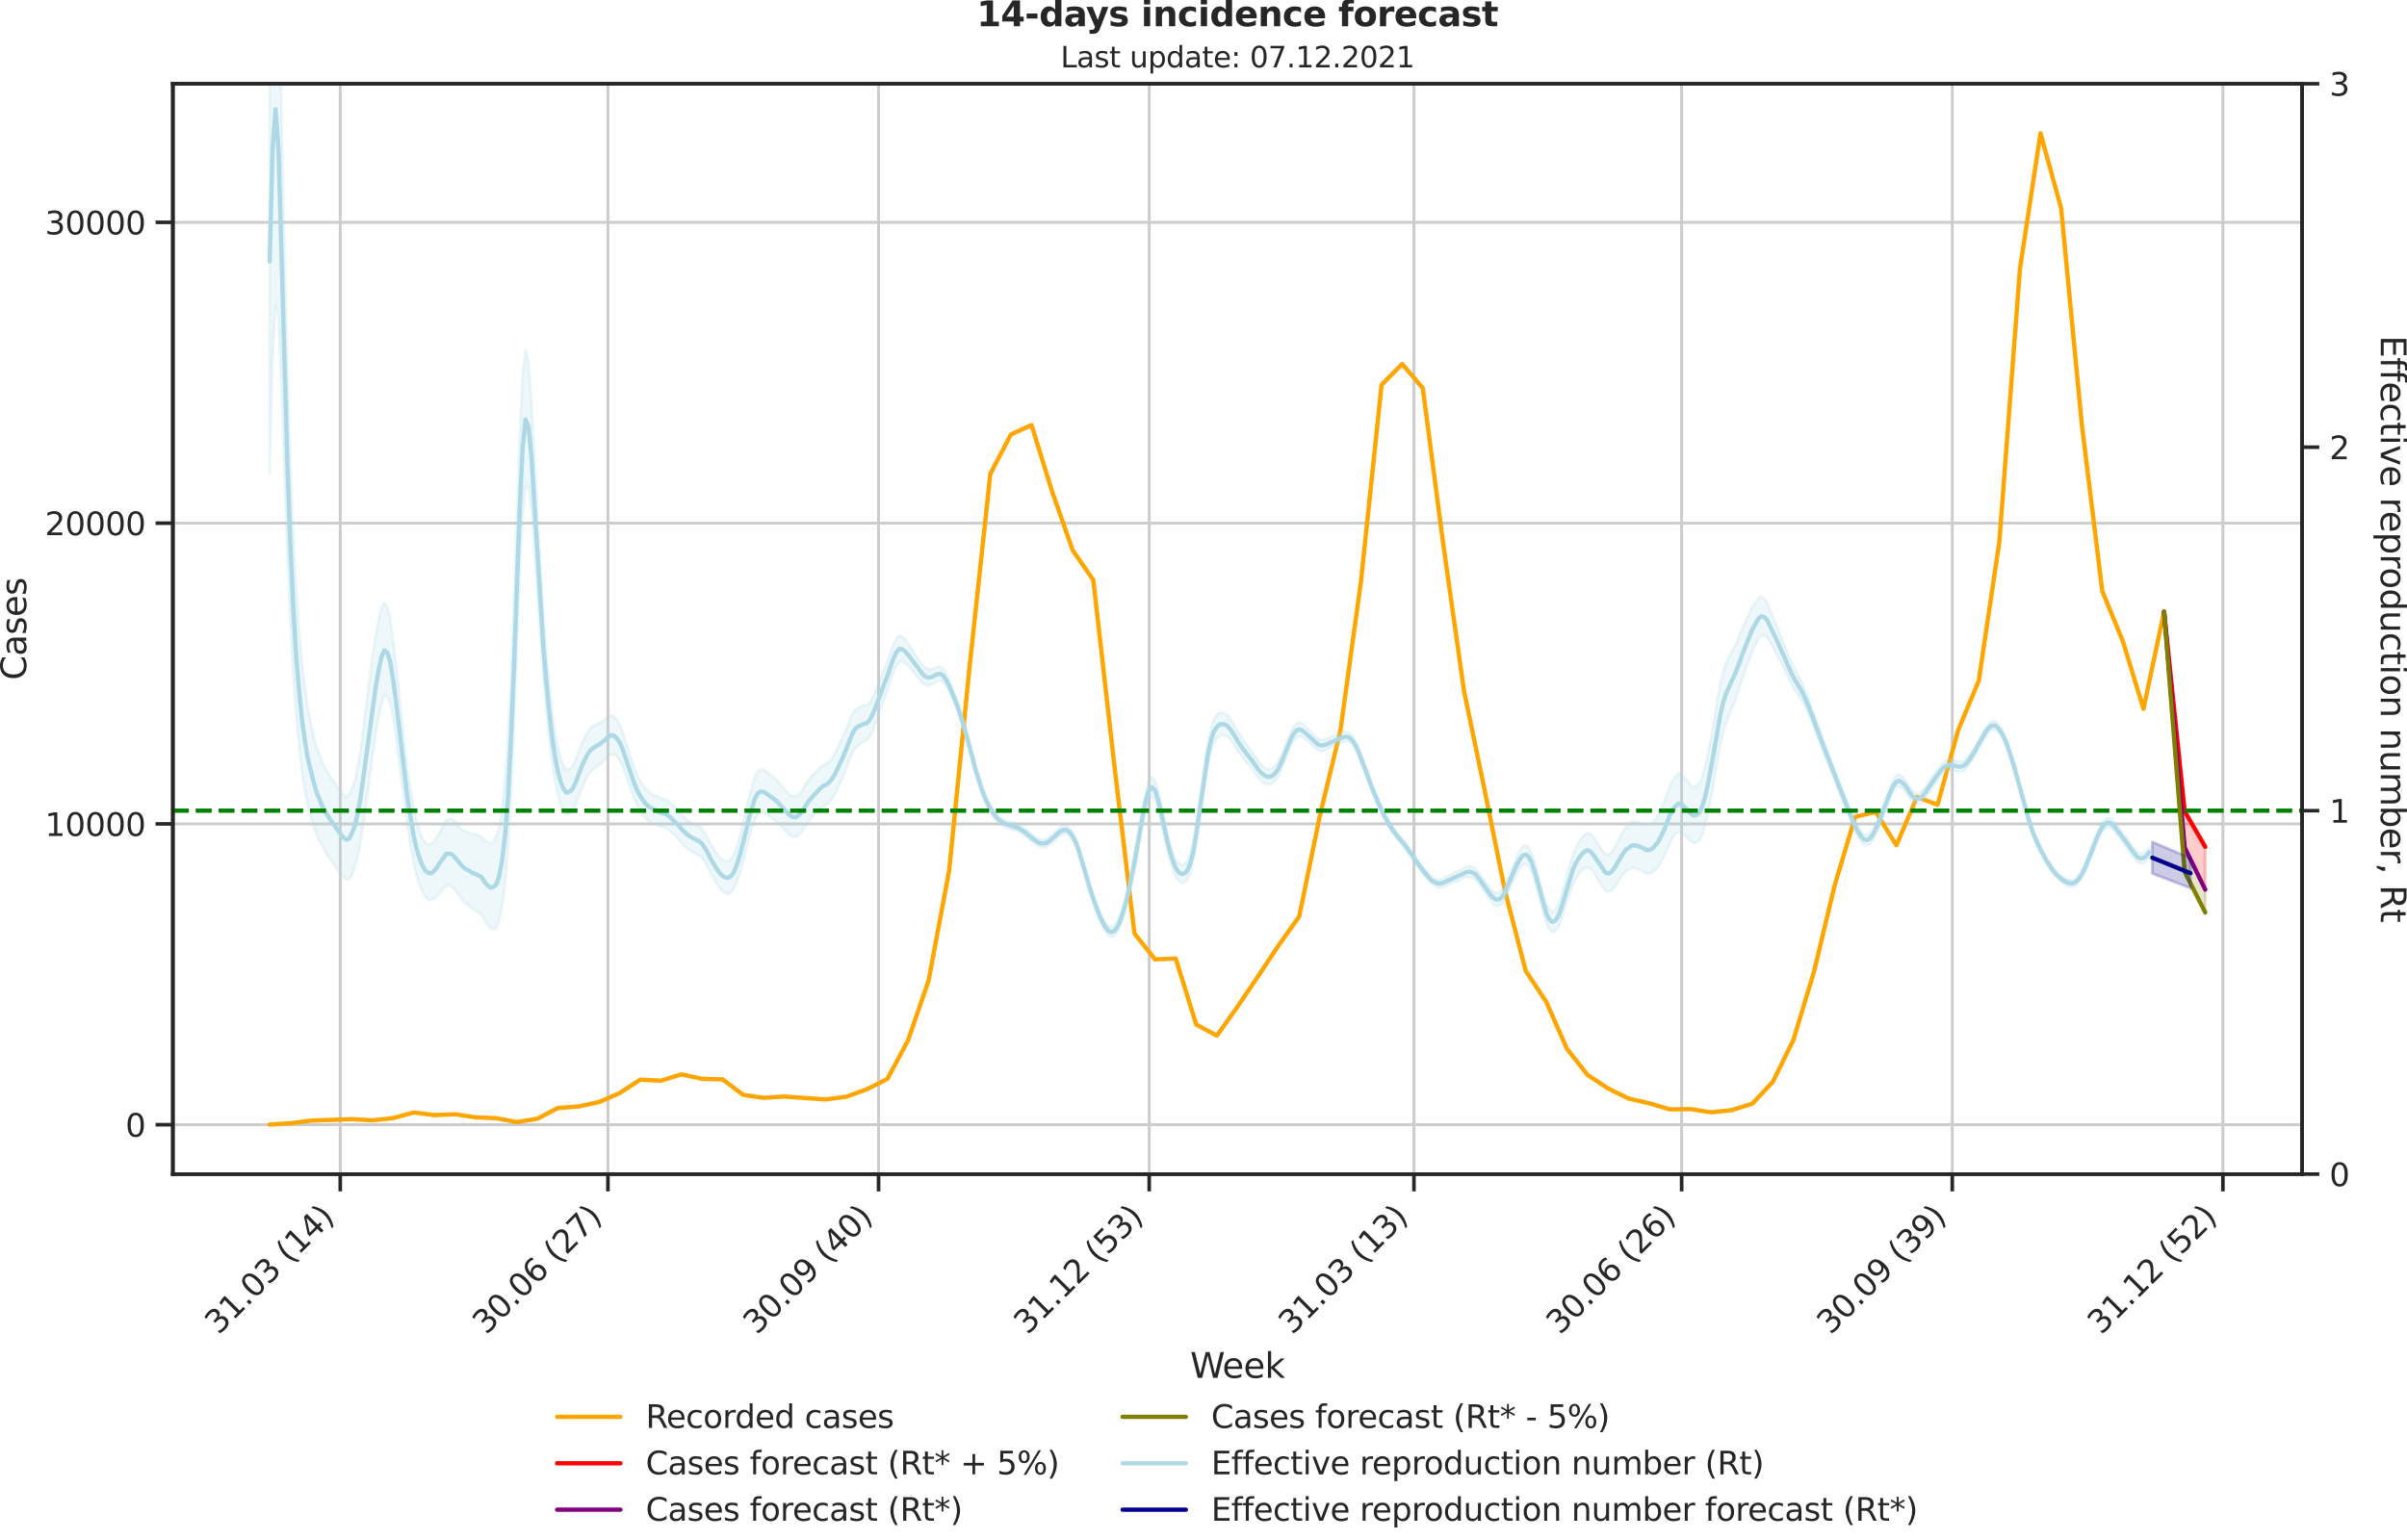 <?xml version="1.0" encoding="utf-8" standalone="no"?>
<!DOCTYPE svg PUBLIC "-//W3C//DTD SVG 1.1//EN"
  "http://www.w3.org/Graphics/SVG/1.1/DTD/svg11.dtd">
<svg xmlns:xlink="http://www.w3.org/1999/xlink" width="836.966pt" height="535.652pt" viewBox="0 0 836.966 535.652" xmlns="http://www.w3.org/2000/svg" version="1.1">
 <defs>
  <style type="text/css">*{stroke-linejoin: round; stroke-linecap: butt}</style>
 </defs>
 <g id="figure_1">
  <g id="patch_1">
   <path d="M -0 535.652 
L 836.966 535.652 
L 836.966 0 
L -0 0 
L -0 535.652 
z
" style="fill: none"/>
  </g>
  <g id="axes_1">
   <g id="patch_2">
    <path d="M 60.108 408.402 
L 800.467 408.402 
L 800.467 29.118 
L 60.108 29.118 
L 60.108 408.402 
z
" style="fill: none"/>
   </g>
   <g id="matplotlib.axis_1">
    <g id="xtick_1">
     <g id="line2d_1">
      <path d="M 118.309 408.402 
L 118.309 29.118 
" clip-path="url(#pa20735db9b)" style="fill: none; stroke: #cccccc; stroke-linecap: round"/>
     </g>
     <g id="line2d_2">
      <defs>
       <path id="m12dc124b66" d="M 0 0 
L 0 6 
" style="stroke: #262626; stroke-width: 1.25"/>
      </defs>
      <g>
       <use xlink:href="#m12dc124b66" x="118.309" y="408.402" style="fill: #262626; stroke: #262626; stroke-width: 1.25"/>
      </g>
     </g>
     <g id="text_1">
      <!-- 31.03 (14) -->
      <g style="fill: #262626" transform="translate(75.985 464.519)rotate(-45)scale(0.11 -0.11)">
       <defs>
        <path id="DejaVuSans-33" d="M 2597 2516 
Q 3050 2419 3304 2112 
Q 3559 1806 3559 1356 
Q 3559 666 3084 287 
Q 2609 -91 1734 -91 
Q 1441 -91 1130 -33 
Q 819 25 488 141 
L 488 750 
Q 750 597 1062 519 
Q 1375 441 1716 441 
Q 2309 441 2620 675 
Q 2931 909 2931 1356 
Q 2931 1769 2642 2001 
Q 2353 2234 1838 2234 
L 1294 2234 
L 1294 2753 
L 1863 2753 
Q 2328 2753 2575 2939 
Q 2822 3125 2822 3475 
Q 2822 3834 2567 4026 
Q 2313 4219 1838 4219 
Q 1578 4219 1281 4162 
Q 984 4106 628 3988 
L 628 4550 
Q 988 4650 1302 4700 
Q 1616 4750 1894 4750 
Q 2613 4750 3031 4423 
Q 3450 4097 3450 3541 
Q 3450 3153 3228 2886 
Q 3006 2619 2597 2516 
z
" transform="scale(0.016)"/>
        <path id="DejaVuSans-31" d="M 794 531 
L 1825 531 
L 1825 4091 
L 703 3866 
L 703 4441 
L 1819 4666 
L 2450 4666 
L 2450 531 
L 3481 531 
L 3481 0 
L 794 0 
L 794 531 
z
" transform="scale(0.016)"/>
        <path id="DejaVuSans-2e" d="M 684 794 
L 1344 794 
L 1344 0 
L 684 0 
L 684 794 
z
" transform="scale(0.016)"/>
        <path id="DejaVuSans-30" d="M 2034 4250 
Q 1547 4250 1301 3770 
Q 1056 3291 1056 2328 
Q 1056 1369 1301 889 
Q 1547 409 2034 409 
Q 2525 409 2770 889 
Q 3016 1369 3016 2328 
Q 3016 3291 2770 3770 
Q 2525 4250 2034 4250 
z
M 2034 4750 
Q 2819 4750 3233 4129 
Q 3647 3509 3647 2328 
Q 3647 1150 3233 529 
Q 2819 -91 2034 -91 
Q 1250 -91 836 529 
Q 422 1150 422 2328 
Q 422 3509 836 4129 
Q 1250 4750 2034 4750 
z
" transform="scale(0.016)"/>
        <path id="DejaVuSans-20" transform="scale(0.016)"/>
        <path id="DejaVuSans-28" d="M 1984 4856 
Q 1566 4138 1362 3434 
Q 1159 2731 1159 2009 
Q 1159 1288 1364 580 
Q 1569 -128 1984 -844 
L 1484 -844 
Q 1016 -109 783 600 
Q 550 1309 550 2009 
Q 550 2706 781 3412 
Q 1013 4119 1484 4856 
L 1984 4856 
z
" transform="scale(0.016)"/>
        <path id="DejaVuSans-34" d="M 2419 4116 
L 825 1625 
L 2419 1625 
L 2419 4116 
z
M 2253 4666 
L 3047 4666 
L 3047 1625 
L 3713 1625 
L 3713 1100 
L 3047 1100 
L 3047 0 
L 2419 0 
L 2419 1100 
L 313 1100 
L 313 1709 
L 2253 4666 
z
" transform="scale(0.016)"/>
        <path id="DejaVuSans-29" d="M 513 4856 
L 1013 4856 
Q 1481 4119 1714 3412 
Q 1947 2706 1947 2009 
Q 1947 1309 1714 600 
Q 1481 -109 1013 -844 
L 513 -844 
Q 928 -128 1133 580 
Q 1338 1288 1338 2009 
Q 1338 2731 1133 3434 
Q 928 4138 513 4856 
z
" transform="scale(0.016)"/>
       </defs>
       <use xlink:href="#DejaVuSans-33"/>
       <use xlink:href="#DejaVuSans-31" x="63.623"/>
       <use xlink:href="#DejaVuSans-2e" x="127.246"/>
       <use xlink:href="#DejaVuSans-30" x="159.033"/>
       <use xlink:href="#DejaVuSans-33" x="222.656"/>
       <use xlink:href="#DejaVuSans-20" x="286.279"/>
       <use xlink:href="#DejaVuSans-28" x="318.066"/>
       <use xlink:href="#DejaVuSans-31" x="357.08"/>
       <use xlink:href="#DejaVuSans-34" x="420.703"/>
       <use xlink:href="#DejaVuSans-29" x="484.326"/>
      </g>
     </g>
    </g>
    <g id="xtick_2">
     <g id="line2d_3">
      <path d="M 211.391 408.402 
L 211.391 29.118 
" clip-path="url(#pa20735db9b)" style="fill: none; stroke: #cccccc; stroke-linecap: round"/>
     </g>
     <g id="line2d_4">
      <g>
       <use xlink:href="#m12dc124b66" x="211.391" y="408.402" style="fill: #262626; stroke: #262626; stroke-width: 1.25"/>
      </g>
     </g>
     <g id="text_2">
      <!-- 30.06 (27) -->
      <g style="fill: #262626" transform="translate(169.067 464.519)rotate(-45)scale(0.11 -0.11)">
       <defs>
        <path id="DejaVuSans-36" d="M 2113 2584 
Q 1688 2584 1439 2293 
Q 1191 2003 1191 1497 
Q 1191 994 1439 701 
Q 1688 409 2113 409 
Q 2538 409 2786 701 
Q 3034 994 3034 1497 
Q 3034 2003 2786 2293 
Q 2538 2584 2113 2584 
z
M 3366 4563 
L 3366 3988 
Q 3128 4100 2886 4159 
Q 2644 4219 2406 4219 
Q 1781 4219 1451 3797 
Q 1122 3375 1075 2522 
Q 1259 2794 1537 2939 
Q 1816 3084 2150 3084 
Q 2853 3084 3261 2657 
Q 3669 2231 3669 1497 
Q 3669 778 3244 343 
Q 2819 -91 2113 -91 
Q 1303 -91 875 529 
Q 447 1150 447 2328 
Q 447 3434 972 4092 
Q 1497 4750 2381 4750 
Q 2619 4750 2861 4703 
Q 3103 4656 3366 4563 
z
" transform="scale(0.016)"/>
        <path id="DejaVuSans-32" d="M 1228 531 
L 3431 531 
L 3431 0 
L 469 0 
L 469 531 
Q 828 903 1448 1529 
Q 2069 2156 2228 2338 
Q 2531 2678 2651 2914 
Q 2772 3150 2772 3378 
Q 2772 3750 2511 3984 
Q 2250 4219 1831 4219 
Q 1534 4219 1204 4116 
Q 875 4013 500 3803 
L 500 4441 
Q 881 4594 1212 4672 
Q 1544 4750 1819 4750 
Q 2544 4750 2975 4387 
Q 3406 4025 3406 3419 
Q 3406 3131 3298 2873 
Q 3191 2616 2906 2266 
Q 2828 2175 2409 1742 
Q 1991 1309 1228 531 
z
" transform="scale(0.016)"/>
        <path id="DejaVuSans-37" d="M 525 4666 
L 3525 4666 
L 3525 4397 
L 1831 0 
L 1172 0 
L 2766 4134 
L 525 4134 
L 525 4666 
z
" transform="scale(0.016)"/>
       </defs>
       <use xlink:href="#DejaVuSans-33"/>
       <use xlink:href="#DejaVuSans-30" x="63.623"/>
       <use xlink:href="#DejaVuSans-2e" x="127.246"/>
       <use xlink:href="#DejaVuSans-30" x="159.033"/>
       <use xlink:href="#DejaVuSans-36" x="222.656"/>
       <use xlink:href="#DejaVuSans-20" x="286.279"/>
       <use xlink:href="#DejaVuSans-28" x="318.066"/>
       <use xlink:href="#DejaVuSans-32" x="357.08"/>
       <use xlink:href="#DejaVuSans-37" x="420.703"/>
       <use xlink:href="#DejaVuSans-29" x="484.326"/>
      </g>
     </g>
    </g>
    <g id="xtick_3">
     <g id="line2d_5">
      <path d="M 305.496 408.402 
L 305.496 29.118 
" clip-path="url(#pa20735db9b)" style="fill: none; stroke: #cccccc; stroke-linecap: round"/>
     </g>
     <g id="line2d_6">
      <g>
       <use xlink:href="#m12dc124b66" x="305.496" y="408.402" style="fill: #262626; stroke: #262626; stroke-width: 1.25"/>
      </g>
     </g>
     <g id="text_3">
      <!-- 30.09 (40) -->
      <g style="fill: #262626" transform="translate(263.172 464.519)rotate(-45)scale(0.11 -0.11)">
       <defs>
        <path id="DejaVuSans-39" d="M 703 97 
L 703 672 
Q 941 559 1184 500 
Q 1428 441 1663 441 
Q 2288 441 2617 861 
Q 2947 1281 2994 2138 
Q 2813 1869 2534 1725 
Q 2256 1581 1919 1581 
Q 1219 1581 811 2004 
Q 403 2428 403 3163 
Q 403 3881 828 4315 
Q 1253 4750 1959 4750 
Q 2769 4750 3195 4129 
Q 3622 3509 3622 2328 
Q 3622 1225 3098 567 
Q 2575 -91 1691 -91 
Q 1453 -91 1209 -44 
Q 966 3 703 97 
z
M 1959 2075 
Q 2384 2075 2632 2365 
Q 2881 2656 2881 3163 
Q 2881 3666 2632 3958 
Q 2384 4250 1959 4250 
Q 1534 4250 1286 3958 
Q 1038 3666 1038 3163 
Q 1038 2656 1286 2365 
Q 1534 2075 1959 2075 
z
" transform="scale(0.016)"/>
       </defs>
       <use xlink:href="#DejaVuSans-33"/>
       <use xlink:href="#DejaVuSans-30" x="63.623"/>
       <use xlink:href="#DejaVuSans-2e" x="127.246"/>
       <use xlink:href="#DejaVuSans-30" x="159.033"/>
       <use xlink:href="#DejaVuSans-39" x="222.656"/>
       <use xlink:href="#DejaVuSans-20" x="286.279"/>
       <use xlink:href="#DejaVuSans-28" x="318.066"/>
       <use xlink:href="#DejaVuSans-34" x="357.08"/>
       <use xlink:href="#DejaVuSans-30" x="420.703"/>
       <use xlink:href="#DejaVuSans-29" x="484.326"/>
      </g>
     </g>
    </g>
    <g id="xtick_4">
     <g id="line2d_7">
      <path d="M 399.601 408.402 
L 399.601 29.118 
" clip-path="url(#pa20735db9b)" style="fill: none; stroke: #cccccc; stroke-linecap: round"/>
     </g>
     <g id="line2d_8">
      <g>
       <use xlink:href="#m12dc124b66" x="399.601" y="408.402" style="fill: #262626; stroke: #262626; stroke-width: 1.25"/>
      </g>
     </g>
     <g id="text_4">
      <!-- 31.12 (53) -->
      <g style="fill: #262626" transform="translate(357.277 464.519)rotate(-45)scale(0.11 -0.11)">
       <defs>
        <path id="DejaVuSans-35" d="M 691 4666 
L 3169 4666 
L 3169 4134 
L 1269 4134 
L 1269 2991 
Q 1406 3038 1543 3061 
Q 1681 3084 1819 3084 
Q 2600 3084 3056 2656 
Q 3513 2228 3513 1497 
Q 3513 744 3044 326 
Q 2575 -91 1722 -91 
Q 1428 -91 1123 -41 
Q 819 9 494 109 
L 494 744 
Q 775 591 1075 516 
Q 1375 441 1709 441 
Q 2250 441 2565 725 
Q 2881 1009 2881 1497 
Q 2881 1984 2565 2268 
Q 2250 2553 1709 2553 
Q 1456 2553 1204 2497 
Q 953 2441 691 2322 
L 691 4666 
z
" transform="scale(0.016)"/>
       </defs>
       <use xlink:href="#DejaVuSans-33"/>
       <use xlink:href="#DejaVuSans-31" x="63.623"/>
       <use xlink:href="#DejaVuSans-2e" x="127.246"/>
       <use xlink:href="#DejaVuSans-31" x="159.033"/>
       <use xlink:href="#DejaVuSans-32" x="222.656"/>
       <use xlink:href="#DejaVuSans-20" x="286.279"/>
       <use xlink:href="#DejaVuSans-28" x="318.066"/>
       <use xlink:href="#DejaVuSans-35" x="357.08"/>
       <use xlink:href="#DejaVuSans-33" x="420.703"/>
       <use xlink:href="#DejaVuSans-29" x="484.326"/>
      </g>
     </g>
    </g>
    <g id="xtick_5">
     <g id="line2d_9">
      <path d="M 491.66 408.402 
L 491.66 29.118 
" clip-path="url(#pa20735db9b)" style="fill: none; stroke: #cccccc; stroke-linecap: round"/>
     </g>
     <g id="line2d_10">
      <g>
       <use xlink:href="#m12dc124b66" x="491.66" y="408.402" style="fill: #262626; stroke: #262626; stroke-width: 1.25"/>
      </g>
     </g>
     <g id="text_5">
      <!-- 31.03 (13) -->
      <g style="fill: #262626" transform="translate(449.336 464.519)rotate(-45)scale(0.11 -0.11)">
       <use xlink:href="#DejaVuSans-33"/>
       <use xlink:href="#DejaVuSans-31" x="63.623"/>
       <use xlink:href="#DejaVuSans-2e" x="127.246"/>
       <use xlink:href="#DejaVuSans-30" x="159.033"/>
       <use xlink:href="#DejaVuSans-33" x="222.656"/>
       <use xlink:href="#DejaVuSans-20" x="286.279"/>
       <use xlink:href="#DejaVuSans-28" x="318.066"/>
       <use xlink:href="#DejaVuSans-31" x="357.08"/>
       <use xlink:href="#DejaVuSans-33" x="420.703"/>
       <use xlink:href="#DejaVuSans-29" x="484.326"/>
      </g>
     </g>
    </g>
    <g id="xtick_6">
     <g id="line2d_11">
      <path d="M 584.742 408.402 
L 584.742 29.118 
" clip-path="url(#pa20735db9b)" style="fill: none; stroke: #cccccc; stroke-linecap: round"/>
     </g>
     <g id="line2d_12">
      <g>
       <use xlink:href="#m12dc124b66" x="584.742" y="408.402" style="fill: #262626; stroke: #262626; stroke-width: 1.25"/>
      </g>
     </g>
     <g id="text_6">
      <!-- 30.06 (26) -->
      <g style="fill: #262626" transform="translate(542.418 464.519)rotate(-45)scale(0.11 -0.11)">
       <use xlink:href="#DejaVuSans-33"/>
       <use xlink:href="#DejaVuSans-30" x="63.623"/>
       <use xlink:href="#DejaVuSans-2e" x="127.246"/>
       <use xlink:href="#DejaVuSans-30" x="159.033"/>
       <use xlink:href="#DejaVuSans-36" x="222.656"/>
       <use xlink:href="#DejaVuSans-20" x="286.279"/>
       <use xlink:href="#DejaVuSans-28" x="318.066"/>
       <use xlink:href="#DejaVuSans-32" x="357.08"/>
       <use xlink:href="#DejaVuSans-36" x="420.703"/>
       <use xlink:href="#DejaVuSans-29" x="484.326"/>
      </g>
     </g>
    </g>
    <g id="xtick_7">
     <g id="line2d_13">
      <path d="M 678.847 408.402 
L 678.847 29.118 
" clip-path="url(#pa20735db9b)" style="fill: none; stroke: #cccccc; stroke-linecap: round"/>
     </g>
     <g id="line2d_14">
      <g>
       <use xlink:href="#m12dc124b66" x="678.847" y="408.402" style="fill: #262626; stroke: #262626; stroke-width: 1.25"/>
      </g>
     </g>
     <g id="text_7">
      <!-- 30.09 (39) -->
      <g style="fill: #262626" transform="translate(636.523 464.519)rotate(-45)scale(0.11 -0.11)">
       <use xlink:href="#DejaVuSans-33"/>
       <use xlink:href="#DejaVuSans-30" x="63.623"/>
       <use xlink:href="#DejaVuSans-2e" x="127.246"/>
       <use xlink:href="#DejaVuSans-30" x="159.033"/>
       <use xlink:href="#DejaVuSans-39" x="222.656"/>
       <use xlink:href="#DejaVuSans-20" x="286.279"/>
       <use xlink:href="#DejaVuSans-28" x="318.066"/>
       <use xlink:href="#DejaVuSans-33" x="357.08"/>
       <use xlink:href="#DejaVuSans-39" x="420.703"/>
       <use xlink:href="#DejaVuSans-29" x="484.326"/>
      </g>
     </g>
    </g>
    <g id="xtick_8">
     <g id="line2d_15">
      <path d="M 772.952 408.402 
L 772.952 29.118 
" clip-path="url(#pa20735db9b)" style="fill: none; stroke: #cccccc; stroke-linecap: round"/>
     </g>
     <g id="line2d_16">
      <g>
       <use xlink:href="#m12dc124b66" x="772.952" y="408.402" style="fill: #262626; stroke: #262626; stroke-width: 1.25"/>
      </g>
     </g>
     <g id="text_8">
      <!-- 31.12 (52) -->
      <g style="fill: #262626" transform="translate(730.628 464.519)rotate(-45)scale(0.11 -0.11)">
       <use xlink:href="#DejaVuSans-33"/>
       <use xlink:href="#DejaVuSans-31" x="63.623"/>
       <use xlink:href="#DejaVuSans-2e" x="127.246"/>
       <use xlink:href="#DejaVuSans-31" x="159.033"/>
       <use xlink:href="#DejaVuSans-32" x="222.656"/>
       <use xlink:href="#DejaVuSans-20" x="286.279"/>
       <use xlink:href="#DejaVuSans-28" x="318.066"/>
       <use xlink:href="#DejaVuSans-35" x="357.08"/>
       <use xlink:href="#DejaVuSans-32" x="420.703"/>
       <use xlink:href="#DejaVuSans-29" x="484.326"/>
      </g>
     </g>
    </g>
    <g id="text_9">
     <!-- Week -->
     <g style="fill: #262626" transform="translate(413.849 479.255)scale(0.12 -0.12)">
      <defs>
       <path id="DejaVuSans-57" d="M 213 4666 
L 850 4666 
L 1831 722 
L 2809 4666 
L 3519 4666 
L 4500 722 
L 5478 4666 
L 6119 4666 
L 4947 0 
L 4153 0 
L 3169 4050 
L 2175 0 
L 1381 0 
L 213 4666 
z
" transform="scale(0.016)"/>
       <path id="DejaVuSans-65" d="M 3597 1894 
L 3597 1613 
L 953 1613 
Q 991 1019 1311 708 
Q 1631 397 2203 397 
Q 2534 397 2845 478 
Q 3156 559 3463 722 
L 3463 178 
Q 3153 47 2828 -22 
Q 2503 -91 2169 -91 
Q 1331 -91 842 396 
Q 353 884 353 1716 
Q 353 2575 817 3079 
Q 1281 3584 2069 3584 
Q 2775 3584 3186 3129 
Q 3597 2675 3597 1894 
z
M 3022 2063 
Q 3016 2534 2758 2815 
Q 2500 3097 2075 3097 
Q 1594 3097 1305 2825 
Q 1016 2553 972 2059 
L 3022 2063 
z
" transform="scale(0.016)"/>
       <path id="DejaVuSans-6b" d="M 581 4863 
L 1159 4863 
L 1159 1991 
L 2875 3500 
L 3609 3500 
L 1753 1863 
L 3688 0 
L 2938 0 
L 1159 1709 
L 1159 0 
L 581 0 
L 581 4863 
z
" transform="scale(0.016)"/>
      </defs>
      <use xlink:href="#DejaVuSans-57"/>
      <use xlink:href="#DejaVuSans-65" x="93.002"/>
      <use xlink:href="#DejaVuSans-65" x="154.525"/>
      <use xlink:href="#DejaVuSans-6b" x="216.049"/>
     </g>
    </g>
   </g>
   <g id="matplotlib.axis_2">
    <g id="ytick_1">
     <g id="line2d_17">
      <path d="M 60.108 391.204 
L 800.467 391.204 
" clip-path="url(#pa20735db9b)" style="fill: none; stroke: #cccccc; stroke-linecap: round"/>
     </g>
     <g id="line2d_18">
      <defs>
       <path id="m97d458a6be" d="M 0 0 
L -6 0 
" style="stroke: #262626; stroke-width: 1.25"/>
      </defs>
      <g>
       <use xlink:href="#m97d458a6be" x="60.108" y="391.204" style="fill: #262626; stroke: #262626; stroke-width: 1.25"/>
      </g>
     </g>
     <g id="text_10">
      <!-- 0 -->
      <g style="fill: #262626" transform="translate(43.609 395.383)scale(0.11 -0.11)">
       <use xlink:href="#DejaVuSans-30"/>
      </g>
     </g>
    </g>
    <g id="ytick_2">
     <g id="line2d_19">
      <path d="M 60.108 286.585 
L 800.467 286.585 
" clip-path="url(#pa20735db9b)" style="fill: none; stroke: #cccccc; stroke-linecap: round"/>
     </g>
     <g id="line2d_20">
      <g>
       <use xlink:href="#m97d458a6be" x="60.108" y="286.585" style="fill: #262626; stroke: #262626; stroke-width: 1.25"/>
      </g>
     </g>
     <g id="text_11">
      <!-- 10000 -->
      <g style="fill: #262626" transform="translate(15.614 290.764)scale(0.11 -0.11)">
       <use xlink:href="#DejaVuSans-31"/>
       <use xlink:href="#DejaVuSans-30" x="63.623"/>
       <use xlink:href="#DejaVuSans-30" x="127.246"/>
       <use xlink:href="#DejaVuSans-30" x="190.869"/>
       <use xlink:href="#DejaVuSans-30" x="254.492"/>
      </g>
     </g>
    </g>
    <g id="ytick_3">
     <g id="line2d_21">
      <path d="M 60.108 181.966 
L 800.467 181.966 
" clip-path="url(#pa20735db9b)" style="fill: none; stroke: #cccccc; stroke-linecap: round"/>
     </g>
     <g id="line2d_22">
      <g>
       <use xlink:href="#m97d458a6be" x="60.108" y="181.966" style="fill: #262626; stroke: #262626; stroke-width: 1.25"/>
      </g>
     </g>
     <g id="text_12">
      <!-- 20000 -->
      <g style="fill: #262626" transform="translate(15.614 186.145)scale(0.11 -0.11)">
       <use xlink:href="#DejaVuSans-32"/>
       <use xlink:href="#DejaVuSans-30" x="63.623"/>
       <use xlink:href="#DejaVuSans-30" x="127.246"/>
       <use xlink:href="#DejaVuSans-30" x="190.869"/>
       <use xlink:href="#DejaVuSans-30" x="254.492"/>
      </g>
     </g>
    </g>
    <g id="ytick_4">
     <g id="line2d_23">
      <path d="M 60.108 77.346 
L 800.467 77.346 
" clip-path="url(#pa20735db9b)" style="fill: none; stroke: #cccccc; stroke-linecap: round"/>
     </g>
     <g id="line2d_24">
      <g>
       <use xlink:href="#m97d458a6be" x="60.108" y="77.346" style="fill: #262626; stroke: #262626; stroke-width: 1.25"/>
      </g>
     </g>
     <g id="text_13">
      <!-- 30000 -->
      <g style="fill: #262626" transform="translate(15.614 81.526)scale(0.11 -0.11)">
       <use xlink:href="#DejaVuSans-33"/>
       <use xlink:href="#DejaVuSans-30" x="63.623"/>
       <use xlink:href="#DejaVuSans-30" x="127.246"/>
       <use xlink:href="#DejaVuSans-30" x="190.869"/>
       <use xlink:href="#DejaVuSans-30" x="254.492"/>
      </g>
     </g>
    </g>
    <g id="text_14">
     <!-- Cases -->
     <g style="fill: #262626" transform="translate(9.118 236.57)rotate(-90)scale(0.12 -0.12)">
      <defs>
       <path id="DejaVuSans-43" d="M 4122 4306 
L 4122 3641 
Q 3803 3938 3442 4084 
Q 3081 4231 2675 4231 
Q 1875 4231 1450 3742 
Q 1025 3253 1025 2328 
Q 1025 1406 1450 917 
Q 1875 428 2675 428 
Q 3081 428 3442 575 
Q 3803 722 4122 1019 
L 4122 359 
Q 3791 134 3420 21 
Q 3050 -91 2638 -91 
Q 1578 -91 968 557 
Q 359 1206 359 2328 
Q 359 3453 968 4101 
Q 1578 4750 2638 4750 
Q 3056 4750 3426 4639 
Q 3797 4528 4122 4306 
z
" transform="scale(0.016)"/>
       <path id="DejaVuSans-61" d="M 2194 1759 
Q 1497 1759 1228 1600 
Q 959 1441 959 1056 
Q 959 750 1161 570 
Q 1363 391 1709 391 
Q 2188 391 2477 730 
Q 2766 1069 2766 1631 
L 2766 1759 
L 2194 1759 
z
M 3341 1997 
L 3341 0 
L 2766 0 
L 2766 531 
Q 2569 213 2275 61 
Q 1981 -91 1556 -91 
Q 1019 -91 701 211 
Q 384 513 384 1019 
Q 384 1609 779 1909 
Q 1175 2209 1959 2209 
L 2766 2209 
L 2766 2266 
Q 2766 2663 2505 2880 
Q 2244 3097 1772 3097 
Q 1472 3097 1187 3025 
Q 903 2953 641 2809 
L 641 3341 
Q 956 3463 1253 3523 
Q 1550 3584 1831 3584 
Q 2591 3584 2966 3190 
Q 3341 2797 3341 1997 
z
" transform="scale(0.016)"/>
       <path id="DejaVuSans-73" d="M 2834 3397 
L 2834 2853 
Q 2591 2978 2328 3040 
Q 2066 3103 1784 3103 
Q 1356 3103 1142 2972 
Q 928 2841 928 2578 
Q 928 2378 1081 2264 
Q 1234 2150 1697 2047 
L 1894 2003 
Q 2506 1872 2764 1633 
Q 3022 1394 3022 966 
Q 3022 478 2636 193 
Q 2250 -91 1575 -91 
Q 1294 -91 989 -36 
Q 684 19 347 128 
L 347 722 
Q 666 556 975 473 
Q 1284 391 1588 391 
Q 1994 391 2212 530 
Q 2431 669 2431 922 
Q 2431 1156 2273 1281 
Q 2116 1406 1581 1522 
L 1381 1569 
Q 847 1681 609 1914 
Q 372 2147 372 2553 
Q 372 3047 722 3315 
Q 1072 3584 1716 3584 
Q 2034 3584 2315 3537 
Q 2597 3491 2834 3397 
z
" transform="scale(0.016)"/>
      </defs>
      <use xlink:href="#DejaVuSans-43"/>
      <use xlink:href="#DejaVuSans-61" x="69.824"/>
      <use xlink:href="#DejaVuSans-73" x="131.104"/>
      <use xlink:href="#DejaVuSans-65" x="183.203"/>
      <use xlink:href="#DejaVuSans-73" x="244.727"/>
     </g>
    </g>
   </g>
   <g id="PolyCollection_1">
    <defs>
     <path id="me131a081bc" d="M 752.494 -322.844 
L 752.494 -322.844 
L 759.655 -253.44 
L 766.815 -241.079 
L 766.815 -226.213 
L 766.815 -226.213 
L 759.655 -240.865 
L 752.494 -322.844 
z
" style="stroke: #ff0000; stroke-opacity: 0.2"/>
    </defs>
    <g clip-path="url(#pa20735db9b)">
     <use xlink:href="#me131a081bc" x="0" y="535.652" style="fill: #ff0000; fill-opacity: 0.2; stroke: #ff0000; stroke-opacity: 0.2"/>
    </g>
   </g>
   <g id="PolyCollection_2">
    <defs>
     <path id="m3fa4aab286" d="M 752.494 -322.844 
L 752.494 -322.844 
L 759.655 -240.865 
L 766.815 -226.213 
L 766.815 -218.267 
L 766.815 -218.267 
L 759.655 -232.422 
L 752.494 -322.844 
z
" style="stroke: #808000; stroke-opacity: 0.2"/>
    </defs>
    <g clip-path="url(#pa20735db9b)">
     <use xlink:href="#m3fa4aab286" x="0" y="535.652" style="fill: #808000; fill-opacity: 0.2; stroke: #808000; stroke-opacity: 0.2"/>
    </g>
   </g>
   <g id="line2d_25">
    <path d="M 93.76 391.162 
L 100.92 390.712 
L 108.081 389.781 
L 115.241 389.54 
L 122.401 389.268 
L 129.561 389.697 
L 136.721 388.913 
L 143.881 386.956 
L 151.041 387.877 
L 158.202 387.574 
L 165.362 388.63 
L 172.522 388.944 
L 179.682 390.304 
L 186.842 389.132 
L 194.002 385.397 
L 201.163 384.864 
L 208.323 383.326 
L 215.483 380.198 
L 222.643 375.532 
L 229.803 375.898 
L 236.963 373.691 
L 244.123 375.26 
L 251.284 375.438 
L 258.444 380.846 
L 265.604 381.851 
L 272.764 381.401 
L 279.924 381.935 
L 287.084 382.405 
L 294.245 381.495 
L 301.405 378.88 
L 308.565 375.291 
L 315.725 361.9 
L 322.885 341.102 
L 330.045 302.759 
L 337.205 231.325 
L 344.366 164.798 
L 351.526 151.103 
L 358.686 147.839 
L 365.846 170.981 
L 373.006 191.413 
L 380.166 201.76 
L 387.327 264.855 
L 394.487 324.718 
L 401.647 333.705 
L 408.807 333.391 
L 415.967 356.366 
L 423.127 360.237 
L 430.288 350.172 
L 437.448 339.585 
L 444.608 328.809 
L 451.768 318.776 
L 458.928 283.791 
L 466.088 254.1 
L 473.248 202.188 
L 480.409 133.82 
L 487.569 126.622 
L 494.729 135.002 
L 501.889 189.582 
L 509.049 240.218 
L 516.209 274.689 
L 523.37 310.166 
L 530.53 337.691 
L 537.69 348.519 
L 544.85 364.798 
L 552.01 373.879 
L 559.17 378.597 
L 566.33 382.123 
L 573.491 383.765 
L 580.651 385.868 
L 587.811 385.774 
L 594.971 386.893 
L 602.131 386.14 
L 609.291 383.891 
L 616.452 376.296 
L 623.612 361.712 
L 630.772 337.963 
L 637.932 308.042 
L 645.092 284.105 
L 652.252 282.431 
L 659.412 294.013 
L 666.573 277.242 
L 673.733 279.92 
L 680.893 253.985 
L 688.053 236.786 
L 695.213 188.473 
L 702.373 93.521 
L 709.534 46.358 
L 716.694 72.419 
L 723.854 147.305 
L 731.014 205.651 
L 738.174 223.05 
L 745.334 246.557 
L 752.494 212.807 
" clip-path="url(#pa20735db9b)" style="fill: none; stroke: #ffa500; stroke-width: 1.5; stroke-linecap: round"/>
   </g>
   <g id="line2d_26">
    <path d="M 752.494 212.807 
L 759.655 282.212 
L 766.815 294.572 
" clip-path="url(#pa20735db9b)" style="fill: none; stroke: #ff0000; stroke-width: 1.5; stroke-linecap: round"/>
   </g>
   <g id="line2d_27">
    <path d="M 752.494 212.807 
L 759.655 294.787 
L 766.815 309.439 
" clip-path="url(#pa20735db9b)" style="fill: none; stroke: #800080; stroke-width: 1.5; stroke-linecap: round"/>
   </g>
   <g id="line2d_28">
    <path d="M 752.494 212.807 
L 759.655 303.23 
L 766.815 317.385 
" clip-path="url(#pa20735db9b)" style="fill: none; stroke: #808000; stroke-width: 1.5; stroke-linecap: round"/>
   </g>
   <g id="patch_3">
    <path d="M 60.108 408.402 
L 60.108 29.118 
" style="fill: none; stroke: #262626; stroke-width: 1.25; stroke-linejoin: miter; stroke-linecap: square"/>
   </g>
   <g id="patch_4">
    <path d="M 800.467 408.402 
L 800.467 29.118 
" style="fill: none; stroke: #262626; stroke-width: 1.25; stroke-linejoin: miter; stroke-linecap: square"/>
   </g>
   <g id="patch_5">
    <path d="M 60.108 408.402 
L 800.467 408.402 
" style="fill: none; stroke: #262626; stroke-width: 1.25; stroke-linejoin: miter; stroke-linecap: square"/>
   </g>
   <g id="patch_6">
    <path d="M 60.108 29.118 
L 800.467 29.118 
" style="fill: none; stroke: #262626; stroke-width: 1.25; stroke-linejoin: miter; stroke-linecap: square"/>
   </g>
   <g id="text_15">
    <!-- Last update: 07.12.2021 -->
    <g style="fill: #262626" transform="translate(368.789 23.429)scale(0.1 -0.1)">
     <defs>
      <path id="DejaVuSans-4c" d="M 628 4666 
L 1259 4666 
L 1259 531 
L 3531 531 
L 3531 0 
L 628 0 
L 628 4666 
z
" transform="scale(0.016)"/>
      <path id="DejaVuSans-74" d="M 1172 4494 
L 1172 3500 
L 2356 3500 
L 2356 3053 
L 1172 3053 
L 1172 1153 
Q 1172 725 1289 603 
Q 1406 481 1766 481 
L 2356 481 
L 2356 0 
L 1766 0 
Q 1100 0 847 248 
Q 594 497 594 1153 
L 594 3053 
L 172 3053 
L 172 3500 
L 594 3500 
L 594 4494 
L 1172 4494 
z
" transform="scale(0.016)"/>
      <path id="DejaVuSans-75" d="M 544 1381 
L 544 3500 
L 1119 3500 
L 1119 1403 
Q 1119 906 1312 657 
Q 1506 409 1894 409 
Q 2359 409 2629 706 
Q 2900 1003 2900 1516 
L 2900 3500 
L 3475 3500 
L 3475 0 
L 2900 0 
L 2900 538 
Q 2691 219 2414 64 
Q 2138 -91 1772 -91 
Q 1169 -91 856 284 
Q 544 659 544 1381 
z
M 1991 3584 
L 1991 3584 
z
" transform="scale(0.016)"/>
      <path id="DejaVuSans-70" d="M 1159 525 
L 1159 -1331 
L 581 -1331 
L 581 3500 
L 1159 3500 
L 1159 2969 
Q 1341 3281 1617 3432 
Q 1894 3584 2278 3584 
Q 2916 3584 3314 3078 
Q 3713 2572 3713 1747 
Q 3713 922 3314 415 
Q 2916 -91 2278 -91 
Q 1894 -91 1617 61 
Q 1341 213 1159 525 
z
M 3116 1747 
Q 3116 2381 2855 2742 
Q 2594 3103 2138 3103 
Q 1681 3103 1420 2742 
Q 1159 2381 1159 1747 
Q 1159 1113 1420 752 
Q 1681 391 2138 391 
Q 2594 391 2855 752 
Q 3116 1113 3116 1747 
z
" transform="scale(0.016)"/>
      <path id="DejaVuSans-64" d="M 2906 2969 
L 2906 4863 
L 3481 4863 
L 3481 0 
L 2906 0 
L 2906 525 
Q 2725 213 2448 61 
Q 2172 -91 1784 -91 
Q 1150 -91 751 415 
Q 353 922 353 1747 
Q 353 2572 751 3078 
Q 1150 3584 1784 3584 
Q 2172 3584 2448 3432 
Q 2725 3281 2906 2969 
z
M 947 1747 
Q 947 1113 1208 752 
Q 1469 391 1925 391 
Q 2381 391 2643 752 
Q 2906 1113 2906 1747 
Q 2906 2381 2643 2742 
Q 2381 3103 1925 3103 
Q 1469 3103 1208 2742 
Q 947 2381 947 1747 
z
" transform="scale(0.016)"/>
      <path id="DejaVuSans-3a" d="M 750 794 
L 1409 794 
L 1409 0 
L 750 0 
L 750 794 
z
M 750 3309 
L 1409 3309 
L 1409 2516 
L 750 2516 
L 750 3309 
z
" transform="scale(0.016)"/>
     </defs>
     <use xlink:href="#DejaVuSans-4c"/>
     <use xlink:href="#DejaVuSans-61" x="55.713"/>
     <use xlink:href="#DejaVuSans-73" x="116.992"/>
     <use xlink:href="#DejaVuSans-74" x="169.092"/>
     <use xlink:href="#DejaVuSans-20" x="208.301"/>
     <use xlink:href="#DejaVuSans-75" x="240.088"/>
     <use xlink:href="#DejaVuSans-70" x="303.467"/>
     <use xlink:href="#DejaVuSans-64" x="366.943"/>
     <use xlink:href="#DejaVuSans-61" x="430.42"/>
     <use xlink:href="#DejaVuSans-74" x="491.699"/>
     <use xlink:href="#DejaVuSans-65" x="530.908"/>
     <use xlink:href="#DejaVuSans-3a" x="592.432"/>
     <use xlink:href="#DejaVuSans-20" x="626.123"/>
     <use xlink:href="#DejaVuSans-30" x="657.91"/>
     <use xlink:href="#DejaVuSans-37" x="721.533"/>
     <use xlink:href="#DejaVuSans-2e" x="785.156"/>
     <use xlink:href="#DejaVuSans-31" x="816.943"/>
     <use xlink:href="#DejaVuSans-32" x="880.566"/>
     <use xlink:href="#DejaVuSans-2e" x="944.189"/>
     <use xlink:href="#DejaVuSans-32" x="975.977"/>
     <use xlink:href="#DejaVuSans-30" x="1039.6"/>
     <use xlink:href="#DejaVuSans-32" x="1103.223"/>
     <use xlink:href="#DejaVuSans-31" x="1166.846"/>
    </g>
   </g>
   <g id="text_16">
    <!-- 14-days incidence forecast -->
    <g style="fill: #262626" transform="translate(339.623 9.118)scale(0.12 -0.12)">
     <defs>
      <path id="DejaVuSans-Bold-31" d="M 750 831 
L 1813 831 
L 1813 3847 
L 722 3622 
L 722 4441 
L 1806 4666 
L 2950 4666 
L 2950 831 
L 4013 831 
L 4013 0 
L 750 0 
L 750 831 
z
" transform="scale(0.016)"/>
      <path id="DejaVuSans-Bold-34" d="M 2356 3675 
L 1038 1722 
L 2356 1722 
L 2356 3675 
z
M 2156 4666 
L 3494 4666 
L 3494 1722 
L 4159 1722 
L 4159 850 
L 3494 850 
L 3494 0 
L 2356 0 
L 2356 850 
L 288 850 
L 288 1881 
L 2156 4666 
z
" transform="scale(0.016)"/>
      <path id="DejaVuSans-Bold-2d" d="M 347 2297 
L 2309 2297 
L 2309 1388 
L 347 1388 
L 347 2297 
z
" transform="scale(0.016)"/>
      <path id="DejaVuSans-Bold-64" d="M 2919 2988 
L 2919 4863 
L 4044 4863 
L 4044 0 
L 2919 0 
L 2919 506 
Q 2688 197 2409 53 
Q 2131 -91 1766 -91 
Q 1119 -91 703 423 
Q 288 938 288 1747 
Q 288 2556 703 3070 
Q 1119 3584 1766 3584 
Q 2128 3584 2408 3439 
Q 2688 3294 2919 2988 
z
M 2181 722 
Q 2541 722 2730 984 
Q 2919 1247 2919 1747 
Q 2919 2247 2730 2509 
Q 2541 2772 2181 2772 
Q 1825 2772 1636 2509 
Q 1447 2247 1447 1747 
Q 1447 1247 1636 984 
Q 1825 722 2181 722 
z
" transform="scale(0.016)"/>
      <path id="DejaVuSans-Bold-61" d="M 2106 1575 
Q 1756 1575 1579 1456 
Q 1403 1338 1403 1106 
Q 1403 894 1545 773 
Q 1688 653 1941 653 
Q 2256 653 2472 879 
Q 2688 1106 2688 1447 
L 2688 1575 
L 2106 1575 
z
M 3816 1997 
L 3816 0 
L 2688 0 
L 2688 519 
Q 2463 200 2181 54 
Q 1900 -91 1497 -91 
Q 953 -91 614 226 
Q 275 544 275 1050 
Q 275 1666 698 1953 
Q 1122 2241 2028 2241 
L 2688 2241 
L 2688 2328 
Q 2688 2594 2478 2717 
Q 2269 2841 1825 2841 
Q 1466 2841 1156 2769 
Q 847 2697 581 2553 
L 581 3406 
Q 941 3494 1303 3539 
Q 1666 3584 2028 3584 
Q 2975 3584 3395 3211 
Q 3816 2838 3816 1997 
z
" transform="scale(0.016)"/>
      <path id="DejaVuSans-Bold-79" d="M 78 3500 
L 1197 3500 
L 2138 1125 
L 2938 3500 
L 4056 3500 
L 2584 -331 
Q 2363 -916 2067 -1148 
Q 1772 -1381 1288 -1381 
L 641 -1381 
L 641 -647 
L 991 -647 
Q 1275 -647 1404 -556 
Q 1534 -466 1606 -231 
L 1638 -134 
L 78 3500 
z
" transform="scale(0.016)"/>
      <path id="DejaVuSans-Bold-73" d="M 3272 3391 
L 3272 2541 
Q 2913 2691 2578 2766 
Q 2244 2841 1947 2841 
Q 1628 2841 1473 2761 
Q 1319 2681 1319 2516 
Q 1319 2381 1436 2309 
Q 1553 2238 1856 2203 
L 2053 2175 
Q 2913 2066 3209 1816 
Q 3506 1566 3506 1031 
Q 3506 472 3093 190 
Q 2681 -91 1863 -91 
Q 1516 -91 1145 -36 
Q 775 19 384 128 
L 384 978 
Q 719 816 1070 734 
Q 1422 653 1784 653 
Q 2113 653 2278 743 
Q 2444 834 2444 1013 
Q 2444 1163 2330 1236 
Q 2216 1309 1875 1350 
L 1678 1375 
Q 931 1469 631 1722 
Q 331 1975 331 2491 
Q 331 3047 712 3315 
Q 1094 3584 1881 3584 
Q 2191 3584 2531 3537 
Q 2872 3491 3272 3391 
z
" transform="scale(0.016)"/>
      <path id="DejaVuSans-Bold-20" transform="scale(0.016)"/>
      <path id="DejaVuSans-Bold-69" d="M 538 3500 
L 1656 3500 
L 1656 0 
L 538 0 
L 538 3500 
z
M 538 4863 
L 1656 4863 
L 1656 3950 
L 538 3950 
L 538 4863 
z
" transform="scale(0.016)"/>
      <path id="DejaVuSans-Bold-6e" d="M 4056 2131 
L 4056 0 
L 2931 0 
L 2931 347 
L 2931 1631 
Q 2931 2084 2911 2256 
Q 2891 2428 2841 2509 
Q 2775 2619 2662 2680 
Q 2550 2741 2406 2741 
Q 2056 2741 1856 2470 
Q 1656 2200 1656 1722 
L 1656 0 
L 538 0 
L 538 3500 
L 1656 3500 
L 1656 2988 
Q 1909 3294 2193 3439 
Q 2478 3584 2822 3584 
Q 3428 3584 3742 3212 
Q 4056 2841 4056 2131 
z
" transform="scale(0.016)"/>
      <path id="DejaVuSans-Bold-63" d="M 3366 3391 
L 3366 2478 
Q 3138 2634 2908 2709 
Q 2678 2784 2431 2784 
Q 1963 2784 1702 2511 
Q 1441 2238 1441 1747 
Q 1441 1256 1702 982 
Q 1963 709 2431 709 
Q 2694 709 2930 787 
Q 3166 866 3366 1019 
L 3366 103 
Q 3103 6 2833 -42 
Q 2563 -91 2291 -91 
Q 1344 -91 809 395 
Q 275 881 275 1747 
Q 275 2613 809 3098 
Q 1344 3584 2291 3584 
Q 2566 3584 2833 3536 
Q 3100 3488 3366 3391 
z
" transform="scale(0.016)"/>
      <path id="DejaVuSans-Bold-65" d="M 4031 1759 
L 4031 1441 
L 1416 1441 
Q 1456 1047 1700 850 
Q 1944 653 2381 653 
Q 2734 653 3104 758 
Q 3475 863 3866 1075 
L 3866 213 
Q 3469 63 3072 -14 
Q 2675 -91 2278 -91 
Q 1328 -91 801 392 
Q 275 875 275 1747 
Q 275 2603 792 3093 
Q 1309 3584 2216 3584 
Q 3041 3584 3536 3087 
Q 4031 2591 4031 1759 
z
M 2881 2131 
Q 2881 2450 2695 2645 
Q 2509 2841 2209 2841 
Q 1884 2841 1681 2658 
Q 1478 2475 1428 2131 
L 2881 2131 
z
" transform="scale(0.016)"/>
      <path id="DejaVuSans-Bold-66" d="M 2841 4863 
L 2841 4128 
L 2222 4128 
Q 1984 4128 1890 4042 
Q 1797 3956 1797 3744 
L 1797 3500 
L 2753 3500 
L 2753 2700 
L 1797 2700 
L 1797 0 
L 678 0 
L 678 2700 
L 122 2700 
L 122 3500 
L 678 3500 
L 678 3744 
Q 678 4316 997 4589 
Q 1316 4863 1984 4863 
L 2841 4863 
z
" transform="scale(0.016)"/>
      <path id="DejaVuSans-Bold-6f" d="M 2203 2784 
Q 1831 2784 1636 2517 
Q 1441 2250 1441 1747 
Q 1441 1244 1636 976 
Q 1831 709 2203 709 
Q 2569 709 2762 976 
Q 2956 1244 2956 1747 
Q 2956 2250 2762 2517 
Q 2569 2784 2203 2784 
z
M 2203 3584 
Q 3106 3584 3614 3096 
Q 4122 2609 4122 1747 
Q 4122 884 3614 396 
Q 3106 -91 2203 -91 
Q 1297 -91 786 396 
Q 275 884 275 1747 
Q 275 2609 786 3096 
Q 1297 3584 2203 3584 
z
" transform="scale(0.016)"/>
      <path id="DejaVuSans-Bold-72" d="M 3138 2547 
Q 2991 2616 2845 2648 
Q 2700 2681 2553 2681 
Q 2122 2681 1889 2404 
Q 1656 2128 1656 1613 
L 1656 0 
L 538 0 
L 538 3500 
L 1656 3500 
L 1656 2925 
Q 1872 3269 2151 3426 
Q 2431 3584 2822 3584 
Q 2878 3584 2943 3579 
Q 3009 3575 3134 3559 
L 3138 2547 
z
" transform="scale(0.016)"/>
      <path id="DejaVuSans-Bold-74" d="M 1759 4494 
L 1759 3500 
L 2913 3500 
L 2913 2700 
L 1759 2700 
L 1759 1216 
Q 1759 972 1856 886 
Q 1953 800 2241 800 
L 2816 800 
L 2816 0 
L 1856 0 
Q 1194 0 917 276 
Q 641 553 641 1216 
L 641 2700 
L 84 2700 
L 84 3500 
L 641 3500 
L 641 4494 
L 1759 4494 
z
" transform="scale(0.016)"/>
     </defs>
     <use xlink:href="#DejaVuSans-Bold-31"/>
     <use xlink:href="#DejaVuSans-Bold-34" x="69.58"/>
     <use xlink:href="#DejaVuSans-Bold-2d" x="139.16"/>
     <use xlink:href="#DejaVuSans-Bold-64" x="180.664"/>
     <use xlink:href="#DejaVuSans-Bold-61" x="252.246"/>
     <use xlink:href="#DejaVuSans-Bold-79" x="316.602"/>
     <use xlink:href="#DejaVuSans-Bold-73" x="381.787"/>
     <use xlink:href="#DejaVuSans-Bold-20" x="441.309"/>
     <use xlink:href="#DejaVuSans-Bold-69" x="476.123"/>
     <use xlink:href="#DejaVuSans-Bold-6e" x="510.4"/>
     <use xlink:href="#DejaVuSans-Bold-63" x="581.592"/>
     <use xlink:href="#DejaVuSans-Bold-69" x="640.869"/>
     <use xlink:href="#DejaVuSans-Bold-64" x="675.146"/>
     <use xlink:href="#DejaVuSans-Bold-65" x="746.729"/>
     <use xlink:href="#DejaVuSans-Bold-6e" x="814.551"/>
     <use xlink:href="#DejaVuSans-Bold-63" x="885.742"/>
     <use xlink:href="#DejaVuSans-Bold-65" x="945.02"/>
     <use xlink:href="#DejaVuSans-Bold-20" x="1012.842"/>
     <use xlink:href="#DejaVuSans-Bold-66" x="1047.656"/>
     <use xlink:href="#DejaVuSans-Bold-6f" x="1091.162"/>
     <use xlink:href="#DejaVuSans-Bold-72" x="1159.863"/>
     <use xlink:href="#DejaVuSans-Bold-65" x="1209.18"/>
     <use xlink:href="#DejaVuSans-Bold-63" x="1277.002"/>
     <use xlink:href="#DejaVuSans-Bold-61" x="1336.279"/>
     <use xlink:href="#DejaVuSans-Bold-73" x="1403.76"/>
     <use xlink:href="#DejaVuSans-Bold-74" x="1463.281"/>
    </g>
   </g>
  </g>
  <g id="axes_2">
   <g id="matplotlib.axis_3">
    <g id="ytick_5">
     <g id="line2d_29">
      <defs>
       <path id="m00c87a4523" d="M 0 0 
L 6 0 
" style="stroke: #262626; stroke-width: 1.25"/>
      </defs>
      <g>
       <use xlink:href="#m00c87a4523" x="800.467" y="408.402" style="fill: #262626; stroke: #262626; stroke-width: 1.25"/>
      </g>
     </g>
     <g id="text_17">
      <!-- 0 -->
      <g style="fill: #262626" transform="translate(809.967 412.581)scale(0.11 -0.11)">
       <use xlink:href="#DejaVuSans-30"/>
      </g>
     </g>
    </g>
    <g id="ytick_6">
     <g id="line2d_30">
      <g>
       <use xlink:href="#m00c87a4523" x="800.467" y="281.974" style="fill: #262626; stroke: #262626; stroke-width: 1.25"/>
      </g>
     </g>
     <g id="text_18">
      <!-- 1 -->
      <g style="fill: #262626" transform="translate(809.967 286.153)scale(0.11 -0.11)">
       <use xlink:href="#DejaVuSans-31"/>
      </g>
     </g>
    </g>
    <g id="ytick_7">
     <g id="line2d_31">
      <g>
       <use xlink:href="#m00c87a4523" x="800.467" y="155.546" style="fill: #262626; stroke: #262626; stroke-width: 1.25"/>
      </g>
     </g>
     <g id="text_19">
      <!-- 2 -->
      <g style="fill: #262626" transform="translate(809.967 159.725)scale(0.11 -0.11)">
       <use xlink:href="#DejaVuSans-32"/>
      </g>
     </g>
    </g>
    <g id="ytick_8">
     <g id="line2d_32">
      <g>
       <use xlink:href="#m00c87a4523" x="800.467" y="29.118" style="fill: #262626; stroke: #262626; stroke-width: 1.25"/>
      </g>
     </g>
     <g id="text_20">
      <!-- 3 -->
      <g style="fill: #262626" transform="translate(809.967 33.297)scale(0.11 -0.11)">
       <use xlink:href="#DejaVuSans-33"/>
      </g>
     </g>
    </g>
    <g id="text_21">
     <!-- Effective reproduction number, Rt -->
     <g style="fill: #262626" transform="translate(827.848 116.687)rotate(-270)scale(0.12 -0.12)">
      <defs>
       <path id="DejaVuSans-45" d="M 628 4666 
L 3578 4666 
L 3578 4134 
L 1259 4134 
L 1259 2753 
L 3481 2753 
L 3481 2222 
L 1259 2222 
L 1259 531 
L 3634 531 
L 3634 0 
L 628 0 
L 628 4666 
z
" transform="scale(0.016)"/>
       <path id="DejaVuSans-66" d="M 2375 4863 
L 2375 4384 
L 1825 4384 
Q 1516 4384 1395 4259 
Q 1275 4134 1275 3809 
L 1275 3500 
L 2222 3500 
L 2222 3053 
L 1275 3053 
L 1275 0 
L 697 0 
L 697 3053 
L 147 3053 
L 147 3500 
L 697 3500 
L 697 3744 
Q 697 4328 969 4595 
Q 1241 4863 1831 4863 
L 2375 4863 
z
" transform="scale(0.016)"/>
       <path id="DejaVuSans-63" d="M 3122 3366 
L 3122 2828 
Q 2878 2963 2633 3030 
Q 2388 3097 2138 3097 
Q 1578 3097 1268 2742 
Q 959 2388 959 1747 
Q 959 1106 1268 751 
Q 1578 397 2138 397 
Q 2388 397 2633 464 
Q 2878 531 3122 666 
L 3122 134 
Q 2881 22 2623 -34 
Q 2366 -91 2075 -91 
Q 1284 -91 818 406 
Q 353 903 353 1747 
Q 353 2603 823 3093 
Q 1294 3584 2113 3584 
Q 2378 3584 2631 3529 
Q 2884 3475 3122 3366 
z
" transform="scale(0.016)"/>
       <path id="DejaVuSans-69" d="M 603 3500 
L 1178 3500 
L 1178 0 
L 603 0 
L 603 3500 
z
M 603 4863 
L 1178 4863 
L 1178 4134 
L 603 4134 
L 603 4863 
z
" transform="scale(0.016)"/>
       <path id="DejaVuSans-76" d="M 191 3500 
L 800 3500 
L 1894 563 
L 2988 3500 
L 3597 3500 
L 2284 0 
L 1503 0 
L 191 3500 
z
" transform="scale(0.016)"/>
       <path id="DejaVuSans-72" d="M 2631 2963 
Q 2534 3019 2420 3045 
Q 2306 3072 2169 3072 
Q 1681 3072 1420 2755 
Q 1159 2438 1159 1844 
L 1159 0 
L 581 0 
L 581 3500 
L 1159 3500 
L 1159 2956 
Q 1341 3275 1631 3429 
Q 1922 3584 2338 3584 
Q 2397 3584 2469 3576 
Q 2541 3569 2628 3553 
L 2631 2963 
z
" transform="scale(0.016)"/>
       <path id="DejaVuSans-6f" d="M 1959 3097 
Q 1497 3097 1228 2736 
Q 959 2375 959 1747 
Q 959 1119 1226 758 
Q 1494 397 1959 397 
Q 2419 397 2687 759 
Q 2956 1122 2956 1747 
Q 2956 2369 2687 2733 
Q 2419 3097 1959 3097 
z
M 1959 3584 
Q 2709 3584 3137 3096 
Q 3566 2609 3566 1747 
Q 3566 888 3137 398 
Q 2709 -91 1959 -91 
Q 1206 -91 779 398 
Q 353 888 353 1747 
Q 353 2609 779 3096 
Q 1206 3584 1959 3584 
z
" transform="scale(0.016)"/>
       <path id="DejaVuSans-6e" d="M 3513 2113 
L 3513 0 
L 2938 0 
L 2938 2094 
Q 2938 2591 2744 2837 
Q 2550 3084 2163 3084 
Q 1697 3084 1428 2787 
Q 1159 2491 1159 1978 
L 1159 0 
L 581 0 
L 581 3500 
L 1159 3500 
L 1159 2956 
Q 1366 3272 1645 3428 
Q 1925 3584 2291 3584 
Q 2894 3584 3203 3211 
Q 3513 2838 3513 2113 
z
" transform="scale(0.016)"/>
       <path id="DejaVuSans-6d" d="M 3328 2828 
Q 3544 3216 3844 3400 
Q 4144 3584 4550 3584 
Q 5097 3584 5394 3201 
Q 5691 2819 5691 2113 
L 5691 0 
L 5113 0 
L 5113 2094 
Q 5113 2597 4934 2840 
Q 4756 3084 4391 3084 
Q 3944 3084 3684 2787 
Q 3425 2491 3425 1978 
L 3425 0 
L 2847 0 
L 2847 2094 
Q 2847 2600 2669 2842 
Q 2491 3084 2119 3084 
Q 1678 3084 1418 2786 
Q 1159 2488 1159 1978 
L 1159 0 
L 581 0 
L 581 3500 
L 1159 3500 
L 1159 2956 
Q 1356 3278 1631 3431 
Q 1906 3584 2284 3584 
Q 2666 3584 2933 3390 
Q 3200 3197 3328 2828 
z
" transform="scale(0.016)"/>
       <path id="DejaVuSans-62" d="M 3116 1747 
Q 3116 2381 2855 2742 
Q 2594 3103 2138 3103 
Q 1681 3103 1420 2742 
Q 1159 2381 1159 1747 
Q 1159 1113 1420 752 
Q 1681 391 2138 391 
Q 2594 391 2855 752 
Q 3116 1113 3116 1747 
z
M 1159 2969 
Q 1341 3281 1617 3432 
Q 1894 3584 2278 3584 
Q 2916 3584 3314 3078 
Q 3713 2572 3713 1747 
Q 3713 922 3314 415 
Q 2916 -91 2278 -91 
Q 1894 -91 1617 61 
Q 1341 213 1159 525 
L 1159 0 
L 581 0 
L 581 4863 
L 1159 4863 
L 1159 2969 
z
" transform="scale(0.016)"/>
       <path id="DejaVuSans-2c" d="M 750 794 
L 1409 794 
L 1409 256 
L 897 -744 
L 494 -744 
L 750 256 
L 750 794 
z
" transform="scale(0.016)"/>
       <path id="DejaVuSans-52" d="M 2841 2188 
Q 3044 2119 3236 1894 
Q 3428 1669 3622 1275 
L 4263 0 
L 3584 0 
L 2988 1197 
Q 2756 1666 2539 1819 
Q 2322 1972 1947 1972 
L 1259 1972 
L 1259 0 
L 628 0 
L 628 4666 
L 2053 4666 
Q 2853 4666 3247 4331 
Q 3641 3997 3641 3322 
Q 3641 2881 3436 2590 
Q 3231 2300 2841 2188 
z
M 1259 4147 
L 1259 2491 
L 2053 2491 
Q 2509 2491 2742 2702 
Q 2975 2913 2975 3322 
Q 2975 3731 2742 3939 
Q 2509 4147 2053 4147 
L 1259 4147 
z
" transform="scale(0.016)"/>
      </defs>
      <use xlink:href="#DejaVuSans-45"/>
      <use xlink:href="#DejaVuSans-66" x="63.184"/>
      <use xlink:href="#DejaVuSans-66" x="98.389"/>
      <use xlink:href="#DejaVuSans-65" x="133.594"/>
      <use xlink:href="#DejaVuSans-63" x="195.117"/>
      <use xlink:href="#DejaVuSans-74" x="250.098"/>
      <use xlink:href="#DejaVuSans-69" x="289.307"/>
      <use xlink:href="#DejaVuSans-76" x="317.09"/>
      <use xlink:href="#DejaVuSans-65" x="376.27"/>
      <use xlink:href="#DejaVuSans-20" x="437.793"/>
      <use xlink:href="#DejaVuSans-72" x="469.58"/>
      <use xlink:href="#DejaVuSans-65" x="508.443"/>
      <use xlink:href="#DejaVuSans-70" x="569.967"/>
      <use xlink:href="#DejaVuSans-72" x="633.443"/>
      <use xlink:href="#DejaVuSans-6f" x="672.307"/>
      <use xlink:href="#DejaVuSans-64" x="733.488"/>
      <use xlink:href="#DejaVuSans-75" x="796.965"/>
      <use xlink:href="#DejaVuSans-63" x="860.344"/>
      <use xlink:href="#DejaVuSans-74" x="915.324"/>
      <use xlink:href="#DejaVuSans-69" x="954.533"/>
      <use xlink:href="#DejaVuSans-6f" x="982.316"/>
      <use xlink:href="#DejaVuSans-6e" x="1043.498"/>
      <use xlink:href="#DejaVuSans-20" x="1106.877"/>
      <use xlink:href="#DejaVuSans-6e" x="1138.664"/>
      <use xlink:href="#DejaVuSans-75" x="1202.043"/>
      <use xlink:href="#DejaVuSans-6d" x="1265.422"/>
      <use xlink:href="#DejaVuSans-62" x="1362.834"/>
      <use xlink:href="#DejaVuSans-65" x="1426.311"/>
      <use xlink:href="#DejaVuSans-72" x="1487.834"/>
      <use xlink:href="#DejaVuSans-2c" x="1528.947"/>
      <use xlink:href="#DejaVuSans-20" x="1560.734"/>
      <use xlink:href="#DejaVuSans-52" x="1592.521"/>
      <use xlink:href="#DejaVuSans-74" x="1662.004"/>
     </g>
    </g>
   </g>
   <g id="PolyCollection_3">
    <defs>
     <path id="ma0d473a868" d="M 93.76 -531.337 
L 93.76 -370.764 
L 94.783 -410.504 
L 95.806 -429.473 
L 96.829 -425.365 
L 97.852 -400.034 
L 98.875 -369.739 
L 99.898 -342.53 
L 100.92 -319.564 
L 101.943 -301.087 
L 102.966 -286.568 
L 103.989 -275.777 
L 105.012 -267.15 
L 106.035 -260.66 
L 107.058 -255.535 
L 108.081 -251.483 
L 109.103 -248.349 
L 110.126 -245.201 
L 111.149 -242.965 
L 112.172 -241.157 
L 113.195 -239.326 
L 114.218 -237.452 
L 115.241 -236.167 
L 116.264 -234.698 
L 117.286 -233.283 
L 118.309 -231.851 
L 119.332 -230.698 
L 120.355 -229.766 
L 121.378 -229.774 
L 122.401 -231.32 
L 123.424 -233.727 
L 124.447 -237.975 
L 125.469 -242.987 
L 126.492 -249.967 
L 127.515 -257.695 
L 128.538 -264.783 
L 129.561 -272.571 
L 130.584 -279.309 
L 131.607 -285.6 
L 132.63 -290.617 
L 133.653 -293.813 
L 134.675 -293.614 
L 135.698 -290.92 
L 136.721 -285.689 
L 137.744 -278.679 
L 138.767 -270.881 
L 139.79 -262.408 
L 140.813 -254.443 
L 141.836 -247.097 
L 142.858 -240.851 
L 143.881 -235.4 
L 144.904 -230.833 
L 145.927 -227.869 
L 146.95 -225.36 
L 147.973 -223.692 
L 148.996 -222.521 
L 150.019 -222.756 
L 151.041 -223.023 
L 152.064 -224.056 
L 153.087 -225.428 
L 154.11 -226.4 
L 155.133 -227.635 
L 156.156 -227.737 
L 157.179 -226.991 
L 158.202 -225.982 
L 159.224 -224.682 
L 160.247 -223.204 
L 161.27 -221.857 
L 162.293 -221.014 
L 163.316 -220.329 
L 164.339 -219.46 
L 165.362 -218.82 
L 166.385 -218.245 
L 167.408 -217.315 
L 168.43 -215.781 
L 169.453 -214.007 
L 170.476 -212.913 
L 171.499 -212.54 
L 172.522 -212.756 
L 173.545 -215.236 
L 174.568 -220.073 
L 175.591 -227.678 
L 176.613 -239.515 
L 177.636 -257.538 
L 178.659 -279.503 
L 179.682 -306.573 
L 180.705 -333.853 
L 181.728 -355.487 
L 182.751 -366.77 
L 183.774 -366.352 
L 184.796 -357.954 
L 185.819 -343.992 
L 186.842 -328.974 
L 187.865 -313.711 
L 188.888 -299.851 
L 189.911 -288.386 
L 190.934 -278.824 
L 191.957 -270.408 
L 192.98 -263.975 
L 194.002 -259.113 
L 195.025 -255.457 
L 196.048 -253.262 
L 197.071 -252.207 
L 198.094 -252.613 
L 199.117 -253.577 
L 200.14 -255.754 
L 201.163 -258.421 
L 202.185 -260.985 
L 203.208 -263.461 
L 204.231 -265.55 
L 205.254 -267.025 
L 206.277 -268.037 
L 207.3 -268.848 
L 208.323 -269.493 
L 209.346 -270.35 
L 210.368 -271.328 
L 211.391 -272.422 
L 212.414 -273.202 
L 213.437 -273.249 
L 214.46 -272.56 
L 215.483 -271.079 
L 216.506 -269.066 
L 217.529 -266.188 
L 218.551 -263.25 
L 219.574 -260.227 
L 220.597 -257.678 
L 221.62 -255.307 
L 222.643 -253.526 
L 223.666 -252.092 
L 224.689 -250.846 
L 225.712 -249.957 
L 226.735 -249.325 
L 227.757 -248.916 
L 228.78 -248.452 
L 229.803 -247.946 
L 230.826 -247.761 
L 231.849 -247.362 
L 232.872 -246.665 
L 233.895 -245.751 
L 234.918 -244.814 
L 235.94 -243.649 
L 236.963 -242.451 
L 237.986 -241.368 
L 239.009 -240.478 
L 240.032 -239.75 
L 241.055 -239.092 
L 242.078 -238.512 
L 243.101 -238.016 
L 244.123 -237.031 
L 245.146 -235.563 
L 246.169 -233.738 
L 247.192 -231.668 
L 248.215 -229.966 
L 249.238 -228.137 
L 250.261 -226.692 
L 251.284 -225.561 
L 252.307 -224.874 
L 253.329 -224.794 
L 254.352 -225.341 
L 255.375 -226.739 
L 256.398 -229.349 
L 257.421 -232.319 
L 258.444 -235.942 
L 259.467 -240.073 
L 260.49 -244.376 
L 261.512 -247.728 
L 262.535 -250.675 
L 263.558 -252.375 
L 264.581 -252.937 
L 265.604 -252.813 
L 266.627 -252.302 
L 267.65 -251.44 
L 268.673 -250.946 
L 269.695 -250.07 
L 270.718 -249.223 
L 271.741 -248.159 
L 272.764 -246.992 
L 273.787 -245.947 
L 274.81 -244.964 
L 275.833 -244.495 
L 276.856 -244.468 
L 277.878 -245.28 
L 278.901 -246.454 
L 279.924 -248.061 
L 280.947 -249.507 
L 281.97 -250.853 
L 282.993 -251.918 
L 284.016 -253.005 
L 285.039 -254.112 
L 286.062 -254.965 
L 287.084 -255.558 
L 288.107 -256.344 
L 289.13 -257.517 
L 290.153 -259.058 
L 291.176 -261.086 
L 292.199 -263.326 
L 293.222 -265.558 
L 294.245 -268.102 
L 295.267 -270.877 
L 296.29 -273.495 
L 297.313 -275.263 
L 298.336 -276.352 
L 299.359 -277.077 
L 300.382 -277.687 
L 301.405 -278.068 
L 302.428 -279.301 
L 303.45 -281.364 
L 304.473 -284 
L 305.496 -286.978 
L 306.519 -289.867 
L 307.542 -292.684 
L 308.565 -295.374 
L 309.588 -298.451 
L 310.611 -301.577 
L 311.634 -303.922 
L 312.656 -305.373 
L 313.679 -305.554 
L 314.702 -305.062 
L 315.725 -304.007 
L 316.748 -302.924 
L 317.771 -301.71 
L 318.794 -300.377 
L 319.817 -299.202 
L 320.839 -298.099 
L 321.862 -297.359 
L 322.885 -297.094 
L 323.908 -297.438 
L 324.931 -298.061 
L 325.954 -298.657 
L 326.977 -298.854 
L 328 -298.294 
L 329.022 -296.897 
L 330.045 -295.014 
L 331.068 -292.704 
L 332.091 -290.327 
L 333.114 -287.675 
L 334.137 -284.704 
L 335.16 -281.453 
L 336.183 -277.838 
L 337.205 -274.054 
L 338.228 -270.142 
L 339.251 -266.395 
L 340.274 -262.967 
L 341.297 -259.898 
L 342.32 -257.276 
L 343.343 -255.008 
L 344.366 -253.104 
L 345.389 -251.5 
L 346.411 -250.127 
L 347.434 -249.118 
L 348.457 -248.363 
L 349.48 -247.832 
L 350.503 -247.463 
L 351.526 -247.188 
L 352.549 -246.897 
L 353.572 -246.554 
L 354.594 -246.061 
L 355.617 -245.38 
L 356.64 -244.653 
L 357.663 -243.8 
L 358.686 -242.968 
L 359.709 -242.149 
L 360.732 -241.451 
L 361.755 -240.967 
L 362.777 -240.856 
L 363.8 -241.052 
L 364.823 -241.65 
L 365.846 -242.473 
L 366.869 -243.47 
L 367.892 -244.383 
L 368.915 -245.126 
L 369.938 -245.499 
L 370.961 -245.381 
L 371.983 -244.626 
L 373.006 -243.248 
L 374.029 -241.179 
L 375.052 -238.433 
L 376.075 -235.153 
L 377.098 -231.63 
L 378.121 -228.011 
L 379.144 -224.618 
L 380.166 -221.463 
L 381.189 -218.554 
L 382.212 -215.931 
L 383.235 -213.616 
L 384.258 -211.693 
L 385.281 -210.323 
L 386.304 -209.667 
L 387.327 -209.852 
L 388.349 -210.954 
L 389.372 -212.894 
L 390.395 -215.641 
L 391.418 -219.05 
L 392.441 -223.141 
L 393.464 -227.758 
L 394.487 -232.881 
L 395.51 -238.465 
L 396.532 -244.258 
L 397.555 -249.812 
L 398.578 -254.408 
L 399.601 -257.494 
L 400.624 -258.417 
L 401.647 -257.342 
L 402.67 -254.241 
L 403.693 -250.11 
L 404.716 -245.248 
L 405.738 -240.642 
L 406.761 -236.603 
L 407.784 -233.266 
L 408.807 -230.78 
L 409.83 -229.224 
L 410.853 -228.537 
L 411.876 -228.636 
L 412.899 -229.654 
L 413.921 -232.021 
L 414.944 -236.084 
L 415.967 -241.932 
L 416.99 -248.876 
L 418.013 -256.203 
L 419.036 -263.38 
L 420.059 -269.385 
L 421.082 -273.945 
L 422.104 -277.029 
L 423.127 -278.703 
L 424.15 -279.667 
L 425.173 -279.852 
L 426.196 -279.768 
L 427.219 -278.95 
L 428.242 -277.757 
L 429.265 -276.293 
L 430.288 -274.6 
L 431.31 -273.114 
L 432.333 -271.778 
L 433.356 -270.566 
L 434.379 -269.34 
L 435.402 -268.057 
L 436.425 -266.664 
L 437.448 -265.232 
L 438.471 -264.131 
L 439.493 -263.279 
L 440.516 -262.797 
L 441.539 -262.736 
L 442.562 -263.25 
L 443.585 -264.288 
L 444.608 -265.836 
L 445.631 -268.009 
L 446.654 -270.588 
L 447.676 -273.262 
L 448.699 -275.718 
L 449.722 -277.683 
L 450.745 -279.052 
L 451.768 -279.507 
L 452.791 -279.273 
L 453.814 -278.528 
L 454.837 -277.656 
L 455.859 -276.719 
L 456.882 -275.706 
L 457.905 -274.937 
L 458.928 -274.413 
L 459.951 -274.397 
L 460.974 -274.691 
L 461.997 -275.211 
L 463.02 -275.822 
L 464.043 -276.213 
L 465.065 -276.676 
L 466.088 -277.152 
L 467.111 -277.552 
L 468.134 -277.705 
L 469.157 -277.465 
L 470.18 -276.663 
L 471.203 -275.139 
L 472.226 -273.091 
L 473.248 -270.55 
L 474.271 -267.767 
L 475.294 -264.988 
L 476.317 -262.244 
L 477.34 -259.625 
L 478.363 -257.17 
L 479.386 -254.835 
L 480.409 -252.609 
L 481.431 -250.535 
L 482.454 -248.603 
L 483.477 -246.893 
L 484.5 -245.423 
L 485.523 -244.036 
L 486.546 -242.822 
L 487.569 -241.611 
L 488.592 -240.343 
L 489.614 -238.963 
L 490.637 -237.44 
L 491.66 -235.931 
L 492.683 -234.419 
L 493.706 -233.015 
L 494.729 -231.687 
L 495.752 -230.362 
L 496.775 -229.128 
L 497.798 -228.11 
L 498.82 -227.396 
L 499.843 -226.989 
L 500.866 -226.904 
L 501.889 -227.141 
L 502.912 -227.578 
L 503.935 -227.989 
L 504.958 -228.462 
L 505.981 -228.865 
L 507.003 -229.302 
L 508.026 -229.783 
L 509.049 -230.246 
L 510.072 -230.507 
L 511.095 -230.537 
L 512.118 -230.189 
L 513.141 -229.471 
L 514.164 -228.278 
L 515.186 -226.827 
L 516.209 -225.276 
L 517.232 -223.749 
L 518.255 -222.29 
L 519.278 -221.106 
L 520.301 -220.442 
L 521.324 -220.469 
L 522.347 -221.324 
L 523.37 -222.95 
L 524.392 -225.079 
L 525.415 -227.424 
L 526.438 -229.801 
L 527.461 -231.896 
L 528.484 -233.656 
L 529.507 -234.858 
L 530.53 -235.137 
L 531.553 -234.355 
L 532.575 -232.431 
L 533.598 -229.31 
L 534.621 -225.584 
L 535.644 -221.712 
L 536.667 -217.799 
L 537.69 -214.533 
L 538.713 -212.468 
L 539.736 -211.409 
L 540.758 -211.622 
L 541.781 -212.945 
L 542.804 -215.306 
L 543.827 -218.466 
L 544.85 -221.925 
L 545.873 -225.131 
L 546.896 -227.891 
L 547.919 -229.967 
L 548.941 -231.548 
L 549.964 -232.716 
L 550.987 -233.678 
L 552.01 -233.984 
L 553.033 -233.442 
L 554.056 -232.282 
L 555.079 -230.646 
L 556.102 -228.926 
L 557.125 -227.242 
L 558.147 -226 
L 559.17 -225.401 
L 560.193 -225.712 
L 561.216 -226.665 
L 562.239 -228.193 
L 563.262 -229.695 
L 564.285 -231.289 
L 565.308 -232.509 
L 566.33 -233.071 
L 567.353 -233.58 
L 568.376 -233.664 
L 569.399 -233.454 
L 570.422 -232.93 
L 571.445 -232.431 
L 572.468 -231.74 
L 573.491 -231.67 
L 574.513 -231.983 
L 575.536 -232.844 
L 576.559 -233.904 
L 577.582 -235.854 
L 578.605 -237.623 
L 579.628 -240.06 
L 580.651 -242.255 
L 581.674 -244.154 
L 582.697 -245.679 
L 583.719 -246.188 
L 584.742 -246.143 
L 585.765 -245.272 
L 586.788 -244.055 
L 587.811 -243.046 
L 588.834 -242.37 
L 589.857 -242.345 
L 590.88 -243.392 
L 591.902 -245.275 
L 592.925 -248.601 
L 593.948 -253.056 
L 594.971 -258.2 
L 595.994 -263.672 
L 597.017 -269.77 
L 598.04 -275.566 
L 599.063 -280.169 
L 600.085 -283.802 
L 601.108 -286.463 
L 602.131 -289.025 
L 603.154 -291.377 
L 604.177 -294.199 
L 605.2 -297.515 
L 606.223 -300.43 
L 607.246 -303.386 
L 608.268 -306.077 
L 609.291 -308.985 
L 610.314 -311.162 
L 611.337 -313.222 
L 612.36 -314.591 
L 613.383 -314.724 
L 614.406 -314.082 
L 615.429 -312.437 
L 616.452 -310.499 
L 617.474 -308.67 
L 618.497 -306.732 
L 619.52 -304.655 
L 620.543 -302.607 
L 621.566 -300.437 
L 622.589 -298.345 
L 623.612 -296.403 
L 624.635 -294.872 
L 625.657 -293.313 
L 626.68 -291.697 
L 627.703 -289.705 
L 628.726 -287.413 
L 629.749 -284.872 
L 630.772 -282.194 
L 631.795 -279.471 
L 632.818 -276.891 
L 633.84 -274.31 
L 634.863 -271.726 
L 635.886 -269.109 
L 636.909 -266.558 
L 637.932 -263.916 
L 638.955 -261.313 
L 639.978 -258.648 
L 641.001 -256.193 
L 642.024 -253.719 
L 643.046 -251.184 
L 644.069 -248.709 
L 645.092 -246.385 
L 646.115 -244.357 
L 647.138 -242.81 
L 648.161 -241.804 
L 649.184 -241.555 
L 650.207 -242.056 
L 651.229 -243.289 
L 652.252 -245.241 
L 653.275 -247.501 
L 654.298 -250.137 
L 655.321 -252.761 
L 656.344 -255.56 
L 657.367 -258.114 
L 658.39 -260.226 
L 659.412 -261.579 
L 660.435 -261.927 
L 661.458 -261.37 
L 662.481 -260.299 
L 663.504 -258.808 
L 664.527 -257.301 
L 665.55 -256.249 
L 666.573 -255.695 
L 667.595 -255.948 
L 668.618 -256.948 
L 669.641 -258.255 
L 670.664 -259.794 
L 671.687 -261.322 
L 672.71 -262.77 
L 673.733 -264.202 
L 674.756 -265.509 
L 675.779 -266.648 
L 676.801 -267.367 
L 677.824 -267.704 
L 678.847 -267.672 
L 679.87 -267.412 
L 680.893 -267.166 
L 681.916 -267.19 
L 682.939 -267.646 
L 683.962 -268.609 
L 684.984 -269.918 
L 686.007 -271.515 
L 687.03 -273.248 
L 688.053 -275.127 
L 689.076 -277.004 
L 690.099 -278.856 
L 691.122 -280.416 
L 692.145 -281.468 
L 693.167 -281.831 
L 694.19 -281.513 
L 695.213 -280.496 
L 696.236 -278.895 
L 697.259 -276.785 
L 698.282 -274.182 
L 699.305 -271.18 
L 700.328 -267.829 
L 701.351 -264.167 
L 702.373 -260.376 
L 703.396 -256.572 
L 704.419 -252.898 
L 705.442 -249.416 
L 706.465 -246.282 
L 707.488 -243.553 
L 708.511 -241.192 
L 709.534 -239.049 
L 710.556 -237.092 
L 711.579 -235.274 
L 712.602 -233.626 
L 713.625 -232.133 
L 714.648 -230.833 
L 715.671 -229.73 
L 716.694 -228.846 
L 717.717 -228.104 
L 718.739 -227.519 
L 719.762 -227.198 
L 720.785 -227.185 
L 721.808 -227.599 
L 722.831 -228.582 
L 723.854 -230.096 
L 724.877 -232.064 
L 725.9 -234.428 
L 726.922 -236.967 
L 727.945 -239.672 
L 728.968 -242.226 
L 729.991 -244.453 
L 731.014 -246.277 
L 732.037 -247.425 
L 733.06 -247.859 
L 734.083 -247.548 
L 735.106 -246.569 
L 736.128 -245.255 
L 737.151 -244.008 
L 738.174 -242.562 
L 739.197 -241.223 
L 740.22 -239.704 
L 741.243 -238.222 
L 742.266 -236.886 
L 743.289 -235.735 
L 744.311 -235.237 
L 745.334 -235.412 
L 746.357 -236.112 
L 747.38 -237.297 
L 747.38 -241.128 
L 747.38 -241.128 
L 746.357 -239.857 
L 745.334 -239.059 
L 744.311 -238.821 
L 743.289 -239.274 
L 742.266 -240.412 
L 741.243 -241.715 
L 740.22 -243.182 
L 739.197 -244.69 
L 738.174 -246.031 
L 737.151 -247.468 
L 736.128 -248.731 
L 735.106 -250.051 
L 734.083 -251.03 
L 733.06 -251.33 
L 732.037 -250.855 
L 731.014 -249.675 
L 729.991 -247.788 
L 728.968 -245.469 
L 727.945 -242.839 
L 726.922 -240.029 
L 725.9 -237.377 
L 724.877 -234.907 
L 723.854 -232.853 
L 722.831 -231.246 
L 721.808 -230.185 
L 720.785 -229.692 
L 719.762 -229.634 
L 718.739 -229.903 
L 717.717 -230.425 
L 716.694 -231.125 
L 715.671 -231.975 
L 714.648 -233.035 
L 713.625 -234.306 
L 712.602 -235.779 
L 711.579 -237.407 
L 710.556 -239.215 
L 709.534 -241.171 
L 708.511 -243.311 
L 707.488 -245.684 
L 706.465 -248.429 
L 705.442 -251.593 
L 704.419 -255.119 
L 703.396 -258.844 
L 702.373 -262.705 
L 701.351 -266.562 
L 700.328 -270.304 
L 699.305 -273.731 
L 698.282 -276.827 
L 697.259 -279.517 
L 696.236 -281.717 
L 695.213 -283.407 
L 694.19 -284.513 
L 693.167 -284.922 
L 692.145 -284.635 
L 691.122 -283.639 
L 690.099 -282.144 
L 689.076 -280.336 
L 688.053 -278.498 
L 687.03 -276.668 
L 686.007 -274.978 
L 684.984 -273.403 
L 683.962 -272.137 
L 682.939 -271.212 
L 681.916 -270.802 
L 680.893 -270.832 
L 679.87 -271.123 
L 678.847 -271.447 
L 677.824 -271.536 
L 676.801 -271.237 
L 675.779 -270.574 
L 674.756 -269.466 
L 673.733 -268.185 
L 672.71 -266.771 
L 671.687 -265.315 
L 670.664 -263.792 
L 669.641 -262.257 
L 668.618 -260.941 
L 667.595 -259.955 
L 666.573 -259.694 
L 665.55 -260.289 
L 664.527 -261.371 
L 663.504 -262.945 
L 662.481 -264.496 
L 661.458 -265.647 
L 660.435 -266.239 
L 659.412 -265.925 
L 658.39 -264.567 
L 657.367 -262.449 
L 656.344 -259.856 
L 655.321 -256.997 
L 654.298 -254.305 
L 653.275 -251.617 
L 652.252 -249.267 
L 651.229 -247.24 
L 650.207 -245.943 
L 649.184 -245.397 
L 648.161 -245.618 
L 647.138 -246.607 
L 646.115 -248.179 
L 645.092 -250.216 
L 644.069 -252.581 
L 643.046 -255.066 
L 642.024 -257.693 
L 641.001 -260.229 
L 639.978 -262.756 
L 638.955 -265.503 
L 637.932 -268.232 
L 636.909 -270.988 
L 635.886 -273.655 
L 634.863 -276.42 
L 633.84 -279.163 
L 632.818 -281.918 
L 631.795 -284.664 
L 630.772 -287.591 
L 629.749 -290.523 
L 628.726 -293.3 
L 627.703 -295.843 
L 626.68 -298.141 
L 625.657 -300.022 
L 624.635 -301.914 
L 623.612 -303.792 
L 622.589 -306.061 
L 621.566 -308.53 
L 620.543 -311.195 
L 619.52 -313.697 
L 618.497 -316.312 
L 617.474 -318.86 
L 616.452 -321.296 
L 615.429 -323.748 
L 614.406 -326.172 
L 613.383 -327.566 
L 612.36 -328.161 
L 611.337 -327.51 
L 610.314 -326.158 
L 609.291 -324.547 
L 608.268 -322.475 
L 607.246 -320.268 
L 606.223 -318.048 
L 605.2 -315.693 
L 604.177 -312.973 
L 603.154 -310.796 
L 602.131 -309.001 
L 601.108 -307.133 
L 600.085 -304.81 
L 599.063 -301.858 
L 598.04 -297.295 
L 597.017 -291.681 
L 595.994 -285.234 
L 594.971 -279.23 
L 593.948 -273.823 
L 592.925 -269.174 
L 591.902 -265.67 
L 590.88 -263.28 
L 589.857 -262.199 
L 588.834 -262.076 
L 587.811 -262.863 
L 586.788 -263.993 
L 585.765 -265.378 
L 584.742 -266.163 
L 583.719 -266.627 
L 582.697 -265.564 
L 581.674 -264.283 
L 580.651 -262.374 
L 579.628 -259.542 
L 578.605 -256.745 
L 577.582 -254.443 
L 576.559 -252.111 
L 575.536 -250.609 
L 574.513 -249.519 
L 573.491 -248.886 
L 572.468 -248.795 
L 571.445 -249.09 
L 570.422 -249.416 
L 569.399 -249.83 
L 568.376 -249.874 
L 567.353 -249.916 
L 566.33 -248.897 
L 565.308 -247.921 
L 564.285 -246.455 
L 563.262 -244.474 
L 562.239 -242.317 
L 561.216 -240.528 
L 560.193 -239.061 
L 559.17 -238.442 
L 558.147 -238.784 
L 557.125 -239.956 
L 556.102 -241.483 
L 555.079 -243.126 
L 554.056 -244.594 
L 553.033 -245.694 
L 552.01 -246.008 
L 550.987 -245.415 
L 549.964 -244.327 
L 548.941 -242.771 
L 547.919 -240.904 
L 546.896 -238.363 
L 545.873 -235.179 
L 544.85 -231.456 
L 543.827 -227.511 
L 542.804 -223.813 
L 541.781 -220.942 
L 540.758 -219.207 
L 539.736 -218.653 
L 538.713 -219.436 
L 537.69 -221.416 
L 536.667 -224.585 
L 535.644 -228.456 
L 534.621 -232.335 
L 533.598 -236.03 
L 532.575 -239.107 
L 531.553 -241.027 
L 530.53 -241.703 
L 529.507 -241.318 
L 528.484 -239.926 
L 527.461 -237.991 
L 526.438 -235.668 
L 525.415 -233.041 
L 524.392 -230.439 
L 523.37 -228.112 
L 522.347 -226.28 
L 521.324 -225.212 
L 520.301 -225.038 
L 519.278 -225.577 
L 518.255 -226.636 
L 517.232 -228.015 
L 516.209 -229.468 
L 515.186 -230.961 
L 514.164 -232.326 
L 513.141 -233.473 
L 512.118 -234.107 
L 511.095 -234.361 
L 510.072 -234.254 
L 509.049 -233.902 
L 508.026 -233.321 
L 507.003 -232.753 
L 505.981 -232.217 
L 504.958 -231.729 
L 503.935 -231.155 
L 502.912 -230.66 
L 501.889 -230.136 
L 500.866 -229.807 
L 499.843 -229.829 
L 498.82 -230.168 
L 497.798 -230.818 
L 496.775 -231.784 
L 495.752 -232.976 
L 494.729 -234.278 
L 493.706 -235.567 
L 492.683 -236.942 
L 491.66 -238.431 
L 490.637 -239.924 
L 489.614 -241.439 
L 488.592 -242.807 
L 487.569 -244.071 
L 486.546 -245.267 
L 485.523 -246.481 
L 484.5 -247.869 
L 483.477 -249.337 
L 482.454 -251.073 
L 481.431 -253.019 
L 480.409 -255.126 
L 479.386 -257.382 
L 478.363 -259.761 
L 477.34 -262.262 
L 476.317 -264.941 
L 475.294 -267.753 
L 474.271 -270.611 
L 473.248 -273.476 
L 472.226 -276.102 
L 471.203 -278.238 
L 470.18 -279.851 
L 469.157 -280.742 
L 468.134 -281.064 
L 467.111 -280.994 
L 466.088 -280.656 
L 465.065 -280.259 
L 464.043 -279.867 
L 463.02 -279.546 
L 461.997 -279.019 
L 460.974 -278.575 
L 459.951 -278.362 
L 458.928 -278.454 
L 457.905 -279.079 
L 456.882 -279.945 
L 455.859 -281.089 
L 454.837 -282.155 
L 453.814 -283.142 
L 452.791 -284.003 
L 451.768 -284.379 
L 450.745 -284.037 
L 449.722 -282.772 
L 448.699 -280.857 
L 447.676 -278.456 
L 446.654 -275.805 
L 445.631 -273.275 
L 444.608 -271.107 
L 443.585 -269.57 
L 442.562 -268.59 
L 441.539 -268.154 
L 440.516 -268.28 
L 439.493 -268.858 
L 438.471 -269.764 
L 437.448 -270.998 
L 436.425 -272.516 
L 435.402 -274.065 
L 434.379 -275.477 
L 433.356 -276.873 
L 432.333 -278.199 
L 431.31 -279.783 
L 430.288 -281.426 
L 429.265 -283.343 
L 428.242 -285.046 
L 427.219 -286.46 
L 426.196 -287.511 
L 425.173 -287.799 
L 424.15 -287.785 
L 423.127 -287.037 
L 422.104 -285.465 
L 421.082 -282.401 
L 420.059 -277.891 
L 419.036 -271.739 
L 418.013 -264.28 
L 416.99 -256.689 
L 415.967 -249.424 
L 414.944 -243.187 
L 413.921 -238.855 
L 412.899 -236.234 
L 411.876 -235.074 
L 410.853 -234.841 
L 409.83 -235.375 
L 408.807 -236.915 
L 407.784 -239.334 
L 406.761 -242.732 
L 405.738 -246.848 
L 404.716 -251.593 
L 403.693 -256.552 
L 402.67 -260.909 
L 401.647 -264.121 
L 400.624 -265.3 
L 399.601 -264.386 
L 398.578 -261.198 
L 397.555 -256.402 
L 396.532 -250.604 
L 395.51 -244.563 
L 394.487 -238.632 
L 393.464 -233.175 
L 392.441 -228.253 
L 391.418 -223.833 
L 390.395 -220.186 
L 389.372 -217.117 
L 388.349 -214.924 
L 387.327 -213.608 
L 386.304 -213.242 
L 385.281 -213.751 
L 384.258 -214.993 
L 383.235 -216.828 
L 382.212 -219.069 
L 381.189 -221.653 
L 380.166 -224.504 
L 379.144 -227.628 
L 378.121 -231.017 
L 377.098 -234.633 
L 376.075 -238.182 
L 375.052 -241.465 
L 374.029 -244.227 
L 373.006 -246.294 
L 371.983 -247.671 
L 370.961 -248.414 
L 369.938 -248.509 
L 368.915 -248.108 
L 367.892 -247.333 
L 366.869 -246.37 
L 365.846 -245.333 
L 364.823 -244.463 
L 363.8 -243.828 
L 362.777 -243.599 
L 361.755 -243.682 
L 360.732 -244.14 
L 359.709 -244.821 
L 358.686 -245.623 
L 357.663 -246.444 
L 356.64 -247.297 
L 355.617 -248.014 
L 354.594 -248.684 
L 353.572 -249.171 
L 352.549 -249.504 
L 351.526 -249.783 
L 350.503 -250.054 
L 349.48 -250.409 
L 348.457 -250.939 
L 347.434 -251.698 
L 346.411 -252.716 
L 345.389 -254.102 
L 344.366 -255.735 
L 343.343 -257.671 
L 342.32 -259.981 
L 341.297 -262.664 
L 340.274 -265.812 
L 339.251 -269.324 
L 338.228 -273.174 
L 337.205 -277.19 
L 336.183 -281.103 
L 335.16 -284.856 
L 334.137 -288.248 
L 333.114 -291.379 
L 332.091 -294.196 
L 331.068 -296.768 
L 330.045 -299.278 
L 329.022 -301.351 
L 328 -302.947 
L 326.977 -303.719 
L 325.954 -303.702 
L 324.931 -303.316 
L 323.908 -302.891 
L 322.885 -302.76 
L 321.862 -303.286 
L 320.839 -304.277 
L 319.817 -305.671 
L 318.794 -307.158 
L 317.771 -308.825 
L 316.748 -310.419 
L 315.725 -311.922 
L 314.702 -313.342 
L 313.679 -314.264 
L 312.656 -314.444 
L 311.634 -313.484 
L 310.611 -311.469 
L 309.588 -308.651 
L 308.565 -305.894 
L 307.542 -303.396 
L 306.519 -300.868 
L 305.496 -298.237 
L 304.473 -295.53 
L 303.45 -293.131 
L 302.428 -291.362 
L 301.405 -290.374 
L 300.382 -290.268 
L 299.359 -290.021 
L 298.336 -289.573 
L 297.313 -288.764 
L 296.29 -287.213 
L 295.267 -284.713 
L 294.245 -282.02 
L 293.222 -279.628 
L 292.199 -277.538 
L 291.176 -275.309 
L 290.153 -273.257 
L 289.13 -271.618 
L 288.107 -270.612 
L 287.084 -269.926 
L 286.062 -269.498 
L 285.039 -268.6 
L 284.016 -267.619 
L 282.993 -266.49 
L 281.97 -265.43 
L 280.947 -263.956 
L 279.924 -262.454 
L 278.901 -260.711 
L 277.878 -259.462 
L 276.856 -258.699 
L 275.833 -258.595 
L 274.81 -259.128 
L 273.787 -260.128 
L 272.764 -261.22 
L 271.741 -262.368 
L 270.718 -263.663 
L 269.695 -264.74 
L 268.673 -265.502 
L 267.65 -266.214 
L 266.627 -267.129 
L 265.604 -267.803 
L 264.581 -268.057 
L 263.558 -267.429 
L 262.535 -265.672 
L 261.512 -262.497 
L 260.49 -258.869 
L 259.467 -254.024 
L 258.444 -249.514 
L 257.421 -245.359 
L 256.398 -241.866 
L 255.375 -238.93 
L 254.352 -237.031 
L 253.329 -236.038 
L 252.307 -236.054 
L 251.284 -236.607 
L 250.261 -237.455 
L 249.238 -238.747 
L 248.215 -240.387 
L 247.192 -242.06 
L 246.169 -244.122 
L 245.146 -245.895 
L 244.123 -247.327 
L 243.101 -248.269 
L 242.078 -248.719 
L 241.055 -249.169 
L 240.032 -249.696 
L 239.009 -250.366 
L 237.986 -251.306 
L 236.963 -252.35 
L 235.94 -253.644 
L 234.918 -254.822 
L 233.895 -255.709 
L 232.872 -256.655 
L 231.849 -257.383 
L 230.826 -257.782 
L 229.803 -258.099 
L 228.78 -258.527 
L 227.757 -258.943 
L 226.735 -259.527 
L 225.712 -260.12 
L 224.689 -261.117 
L 223.666 -262.444 
L 222.643 -264.105 
L 221.62 -265.988 
L 220.597 -268.453 
L 219.574 -271.39 
L 218.551 -274.628 
L 217.529 -278.03 
L 216.506 -281.209 
L 215.483 -283.784 
L 214.46 -285.484 
L 213.437 -286.536 
L 212.414 -286.807 
L 211.391 -286.262 
L 210.368 -285.427 
L 209.346 -284.719 
L 208.323 -284.025 
L 207.3 -283.734 
L 206.277 -283.238 
L 205.254 -282.485 
L 204.231 -280.915 
L 203.208 -279.099 
L 202.185 -276.863 
L 201.163 -274.123 
L 200.14 -271.404 
L 199.117 -269.164 
L 198.094 -268.227 
L 197.071 -267.876 
L 196.048 -269.211 
L 195.025 -271.823 
L 194.002 -275.79 
L 192.98 -281.474 
L 191.957 -288.936 
L 190.934 -298.579 
L 189.911 -309.992 
L 188.888 -323.697 
L 187.865 -340.386 
L 186.842 -358.358 
L 185.819 -377.812 
L 184.796 -396.614 
L 183.774 -409.544 
L 182.751 -414.09 
L 181.728 -405.765 
L 180.705 -384.369 
L 179.682 -356.397 
L 178.659 -326.079 
L 177.636 -300.233 
L 176.613 -278.833 
L 175.591 -264.481 
L 174.568 -254.265 
L 173.545 -247.881 
L 172.522 -244.692 
L 171.499 -242.827 
L 170.476 -242.301 
L 169.453 -242.948 
L 168.43 -243.456 
L 167.408 -244.713 
L 166.385 -244.942 
L 165.362 -245.63 
L 164.339 -245.538 
L 163.316 -245.877 
L 162.293 -246.429 
L 161.27 -246.784 
L 160.247 -247.482 
L 159.224 -248.863 
L 158.202 -249.946 
L 157.179 -250.924 
L 156.156 -250.936 
L 155.133 -250.398 
L 154.11 -248.717 
L 153.087 -246.741 
L 152.064 -244.84 
L 151.041 -243.174 
L 150.019 -242.03 
L 148.996 -242.067 
L 147.973 -242.496 
L 146.95 -244.055 
L 145.927 -246.724 
L 144.904 -250.102 
L 143.881 -254.673 
L 142.858 -260.597 
L 141.836 -267.369 
L 140.813 -276.051 
L 139.79 -284.991 
L 138.767 -295.21 
L 137.744 -304.728 
L 136.721 -313.093 
L 135.698 -320.347 
L 134.675 -324.651 
L 133.653 -325.901 
L 132.63 -324.702 
L 131.607 -320.169 
L 130.584 -314.257 
L 129.561 -308.192 
L 128.538 -299.993 
L 127.515 -291.786 
L 126.492 -283.812 
L 125.469 -275.589 
L 124.447 -269.48 
L 123.424 -264.517 
L 122.401 -261.353 
L 121.378 -259.443 
L 120.355 -258.528 
L 119.332 -259.508 
L 118.309 -260.739 
L 117.286 -262.045 
L 116.264 -263.783 
L 115.241 -264.8 
L 114.218 -266.515 
L 113.195 -268.366 
L 112.172 -270.157 
L 111.149 -273.227 
L 110.126 -275.603 
L 109.103 -279.48 
L 108.081 -284.474 
L 107.058 -289.614 
L 106.035 -296.718 
L 105.012 -305.022 
L 103.989 -316.841 
L 102.966 -331.003 
L 101.943 -351.18 
L 100.92 -377.776 
L 99.898 -412.095 
L 98.875 -452.669 
L 97.852 -500.161 
L 96.829 -549.435 
L 95.806 -573.327 
L 94.783 -569.624 
L 93.76 -531.337 
z
" style="stroke: #add8e6; stroke-opacity: 0.2"/>
    </defs>
    <g clip-path="url(#pa20735db9b)">
     <use xlink:href="#ma0d473a868" x="0" y="535.652" style="fill: #add8e6; fill-opacity: 0.2; stroke: #add8e6; stroke-opacity: 0.2"/>
    </g>
   </g>
   <g id="PolyCollection_4">
    <defs>
     <path id="mb9bd0d3937" d="M 748.403 -242.823 
L 748.403 -231.816 
L 749.426 -231.422 
L 750.449 -231.028 
L 751.472 -230.635 
L 752.494 -230.241 
L 753.517 -229.847 
L 754.54 -229.453 
L 755.563 -229.059 
L 756.586 -228.665 
L 757.609 -228.271 
L 758.632 -227.877 
L 759.655 -227.483 
L 760.677 -227.089 
L 761.7 -226.695 
L 761.7 -237.163 
L 761.7 -237.163 
L 760.677 -237.599 
L 759.655 -238.034 
L 758.632 -238.469 
L 757.609 -238.905 
L 756.586 -239.34 
L 755.563 -239.776 
L 754.54 -240.211 
L 753.517 -240.646 
L 752.494 -241.082 
L 751.472 -241.517 
L 750.449 -241.953 
L 749.426 -242.388 
L 748.403 -242.823 
z
" style="stroke: #00008b; stroke-opacity: 0.2"/>
    </defs>
    <g clip-path="url(#pa20735db9b)">
     <use xlink:href="#mb9bd0d3937" x="0" y="535.652" style="fill: #00008b; fill-opacity: 0.2; stroke: #00008b; stroke-opacity: 0.2"/>
    </g>
   </g>
   <g id="line2d_33">
    <path d="M 93.76 90.872 
L 94.783 52.352 
L 95.806 38.01 
L 96.829 51.816 
L 99.898 160.103 
L 100.92 188.527 
L 101.943 210.553 
L 102.966 228.014 
L 103.989 240.21 
L 105.012 250.42 
L 106.035 257.778 
L 107.058 263.922 
L 109.103 272.3 
L 110.126 275.785 
L 111.149 278.107 
L 112.172 280.719 
L 113.195 282.323 
L 114.218 284.183 
L 118.309 289.999 
L 119.332 291.243 
L 120.355 292.059 
L 121.378 291.711 
L 122.401 289.757 
L 123.424 287.118 
L 124.447 282.693 
L 125.469 276.811 
L 130.584 239.341 
L 131.607 233.305 
L 132.63 228.625 
L 133.653 226.203 
L 134.675 226.973 
L 135.698 230.265 
L 136.721 236.658 
L 137.744 244.329 
L 141.836 278.701 
L 143.881 290.92 
L 144.904 295.445 
L 145.927 298.665 
L 146.95 301.197 
L 147.973 302.903 
L 148.996 303.645 
L 150.019 303.708 
L 151.041 302.868 
L 152.064 301.545 
L 153.087 299.856 
L 154.11 298.571 
L 155.133 297.043 
L 156.156 296.912 
L 157.179 297.182 
L 159.224 299.425 
L 160.247 300.743 
L 161.27 301.791 
L 162.293 302.461 
L 163.316 302.984 
L 164.339 303.704 
L 165.362 303.997 
L 167.408 305.063 
L 168.43 306.656 
L 169.453 307.932 
L 170.476 308.699 
L 171.499 308.537 
L 172.522 307.713 
L 173.545 304.891 
L 174.568 299.366 
L 175.591 290.775 
L 176.613 277.704 
L 177.636 257.685 
L 178.659 233.819 
L 180.705 177.492 
L 181.728 155.836 
L 182.751 145.917 
L 183.774 148.306 
L 184.796 158.857 
L 188.888 224.165 
L 189.911 236.689 
L 190.934 247.042 
L 191.957 256.192 
L 192.98 263.036 
L 194.002 268.398 
L 195.025 272.168 
L 196.048 274.547 
L 197.071 275.754 
L 198.094 275.345 
L 199.117 274.363 
L 200.14 272.21 
L 202.185 266.842 
L 203.208 264.492 
L 204.231 262.551 
L 205.254 261.031 
L 206.277 260.172 
L 207.3 259.484 
L 208.323 259.019 
L 210.368 257.369 
L 211.391 256.391 
L 212.414 255.72 
L 213.437 255.838 
L 214.46 256.757 
L 215.483 258.289 
L 216.506 260.589 
L 220.597 272.68 
L 221.62 275.068 
L 222.643 276.891 
L 223.666 278.479 
L 224.689 279.774 
L 225.712 280.675 
L 227.757 281.802 
L 229.803 282.693 
L 230.826 282.931 
L 231.849 283.319 
L 232.872 284.056 
L 235.94 287.083 
L 236.963 288.346 
L 239.009 290.319 
L 241.055 291.604 
L 243.101 292.585 
L 244.123 293.546 
L 245.146 294.995 
L 246.169 296.785 
L 247.192 298.901 
L 249.238 302.29 
L 250.261 303.674 
L 251.284 304.663 
L 252.307 305.248 
L 253.329 305.357 
L 254.352 304.612 
L 255.375 302.948 
L 256.398 300.179 
L 257.421 296.948 
L 259.467 288.816 
L 260.49 284.207 
L 262.535 277.623 
L 263.558 275.886 
L 264.581 275.307 
L 265.604 275.496 
L 266.627 276.05 
L 267.65 276.914 
L 268.673 277.562 
L 269.695 278.383 
L 270.718 279.361 
L 273.787 282.734 
L 274.81 283.726 
L 275.833 284.216 
L 276.856 284.207 
L 277.878 283.435 
L 278.901 282.217 
L 280.947 279.048 
L 281.97 277.684 
L 285.039 274.408 
L 286.062 273.481 
L 287.084 273.024 
L 288.107 272.292 
L 289.13 271.183 
L 290.153 269.587 
L 292.199 265.337 
L 293.222 263.164 
L 295.267 257.96 
L 296.29 255.372 
L 297.313 253.678 
L 298.336 252.723 
L 300.382 251.73 
L 301.405 251.51 
L 302.428 250.403 
L 303.45 248.481 
L 304.473 245.942 
L 307.542 237.665 
L 308.565 235.103 
L 310.611 229.178 
L 311.634 226.993 
L 312.656 225.775 
L 313.679 225.777 
L 314.702 226.484 
L 316.748 229.006 
L 320.839 234.482 
L 321.862 235.34 
L 322.885 235.74 
L 323.908 235.5 
L 325.954 234.484 
L 326.977 234.377 
L 328 235.042 
L 329.022 236.54 
L 330.045 238.514 
L 332.091 243.399 
L 333.114 246.131 
L 335.16 252.503 
L 337.205 260.036 
L 339.251 267.797 
L 341.297 274.375 
L 342.32 277.028 
L 343.343 279.315 
L 344.366 281.237 
L 345.389 282.854 
L 346.411 284.235 
L 347.434 285.248 
L 348.457 286.005 
L 349.48 286.536 
L 351.526 287.171 
L 353.572 287.794 
L 354.594 288.284 
L 356.64 289.681 
L 359.709 292.172 
L 360.732 292.861 
L 361.755 293.334 
L 362.777 293.427 
L 363.8 293.217 
L 364.823 292.601 
L 365.846 291.754 
L 367.892 289.8 
L 368.915 289.041 
L 369.938 288.654 
L 370.961 288.76 
L 371.983 289.509 
L 373.006 290.888 
L 374.029 292.955 
L 375.052 295.709 
L 377.098 302.527 
L 379.144 309.536 
L 381.189 315.557 
L 382.212 318.16 
L 383.235 320.44 
L 384.258 322.319 
L 385.281 323.628 
L 386.304 324.209 
L 387.327 323.935 
L 388.349 322.724 
L 389.372 320.663 
L 390.395 317.757 
L 391.418 314.231 
L 392.441 309.978 
L 394.487 299.925 
L 397.555 282.556 
L 398.578 277.873 
L 399.601 274.739 
L 400.624 273.81 
L 401.647 274.945 
L 402.67 278.107 
L 403.693 282.339 
L 405.738 291.934 
L 406.761 296.022 
L 407.784 299.38 
L 408.807 301.83 
L 409.83 303.38 
L 410.853 304.002 
L 411.876 303.834 
L 412.899 302.727 
L 413.921 300.252 
L 414.944 296.065 
L 415.967 290.019 
L 420.059 262.054 
L 421.082 257.518 
L 422.104 254.443 
L 423.127 252.819 
L 424.15 251.963 
L 425.173 251.87 
L 426.196 252.052 
L 427.219 252.977 
L 428.242 254.288 
L 429.265 255.854 
L 430.288 257.664 
L 432.333 260.691 
L 435.402 264.609 
L 437.448 267.556 
L 438.471 268.731 
L 439.493 269.604 
L 440.516 270.131 
L 441.539 270.217 
L 442.562 269.749 
L 443.585 268.74 
L 444.608 267.197 
L 445.631 265.029 
L 448.699 257.38 
L 449.722 255.437 
L 450.745 254.118 
L 451.768 253.719 
L 452.791 254.026 
L 454.837 255.758 
L 457.905 258.654 
L 458.928 259.227 
L 459.951 259.281 
L 460.974 259.029 
L 465.065 257.191 
L 467.111 256.385 
L 468.134 256.273 
L 469.157 256.554 
L 470.18 257.401 
L 471.203 258.968 
L 472.226 261.06 
L 474.271 266.468 
L 477.34 274.713 
L 479.386 279.547 
L 481.431 283.877 
L 483.477 287.54 
L 485.523 290.398 
L 488.592 294.081 
L 490.637 296.976 
L 493.706 301.364 
L 496.775 305.201 
L 497.798 306.194 
L 498.82 306.875 
L 499.843 307.249 
L 500.866 307.303 
L 501.889 307.021 
L 510.072 303.279 
L 511.095 303.21 
L 512.118 303.513 
L 513.141 304.192 
L 514.164 305.363 
L 516.209 308.295 
L 518.255 311.206 
L 519.278 312.327 
L 520.301 312.927 
L 521.324 312.832 
L 522.347 311.871 
L 523.37 310.142 
L 525.415 305.443 
L 526.438 302.942 
L 527.461 300.748 
L 528.484 298.892 
L 529.507 297.6 
L 530.53 297.27 
L 531.553 297.994 
L 532.575 299.923 
L 533.598 303.024 
L 537.69 317.728 
L 538.713 319.737 
L 539.736 320.674 
L 540.758 320.275 
L 541.781 318.762 
L 542.804 316.159 
L 546.896 302.602 
L 547.919 300.301 
L 548.941 298.559 
L 549.964 297.209 
L 550.987 296.19 
L 552.01 295.756 
L 553.033 296.171 
L 554.056 297.347 
L 558.147 303.405 
L 559.17 303.872 
L 560.193 303.423 
L 561.216 302.183 
L 563.262 298.724 
L 564.285 297.016 
L 565.308 295.597 
L 566.33 294.926 
L 567.353 294.094 
L 568.376 294.053 
L 569.399 294.189 
L 571.445 295.024 
L 572.468 295.676 
L 573.491 295.658 
L 574.513 295.216 
L 575.536 294.124 
L 576.559 292.867 
L 578.605 288.806 
L 580.651 283.556 
L 581.674 281.676 
L 582.697 280.264 
L 583.719 279.495 
L 584.742 279.77 
L 586.788 281.776 
L 587.811 282.91 
L 588.834 283.65 
L 589.857 283.541 
L 590.88 282.639 
L 591.902 280.486 
L 592.925 277.061 
L 593.948 272.418 
L 595.994 261.41 
L 598.04 249.408 
L 599.063 244.792 
L 600.085 241.489 
L 602.131 236.875 
L 603.154 234.77 
L 604.177 232.23 
L 606.223 226.581 
L 609.291 218.98 
L 611.337 215.378 
L 612.36 214.368 
L 613.383 214.578 
L 614.406 215.554 
L 617.474 221.931 
L 620.543 228.793 
L 622.589 233.473 
L 623.612 235.584 
L 626.68 240.753 
L 627.703 242.896 
L 629.749 247.971 
L 633.84 258.928 
L 642.024 279.957 
L 644.069 285.015 
L 645.092 287.361 
L 646.115 289.394 
L 647.138 290.953 
L 648.161 291.952 
L 649.184 292.19 
L 650.207 291.661 
L 651.229 290.398 
L 652.252 288.403 
L 653.275 286.104 
L 657.367 275.382 
L 658.39 273.267 
L 659.412 271.911 
L 660.435 271.579 
L 661.458 272.154 
L 662.481 273.265 
L 664.527 276.324 
L 665.55 277.393 
L 666.573 277.97 
L 667.595 277.709 
L 668.618 276.714 
L 669.641 275.406 
L 672.71 270.891 
L 674.756 268.172 
L 675.779 267.049 
L 676.801 266.358 
L 677.824 266.04 
L 678.847 266.1 
L 680.893 266.664 
L 681.916 266.663 
L 682.939 266.23 
L 683.962 265.283 
L 684.984 264 
L 687.03 260.698 
L 690.099 255.159 
L 691.122 253.629 
L 692.145 252.604 
L 693.167 252.279 
L 694.19 252.644 
L 695.213 253.705 
L 696.236 255.35 
L 697.259 257.505 
L 698.282 260.151 
L 700.328 266.589 
L 705.442 285.151 
L 706.465 288.299 
L 707.488 291.036 
L 709.534 295.545 
L 711.579 299.315 
L 713.625 302.435 
L 714.648 303.722 
L 715.671 304.804 
L 717.717 306.393 
L 718.739 306.945 
L 719.762 307.242 
L 720.785 307.218 
L 721.808 306.765 
L 722.831 305.742 
L 723.854 304.183 
L 724.877 302.169 
L 726.922 297.161 
L 728.968 291.812 
L 729.991 289.54 
L 731.014 287.684 
L 732.037 286.521 
L 733.06 286.065 
L 734.083 286.37 
L 735.106 287.35 
L 739.197 292.704 
L 741.243 295.692 
L 743.289 298.156 
L 744.311 298.632 
L 745.334 298.426 
L 746.357 297.678 
L 747.38 296.45 
L 747.38 296.45 
" clip-path="url(#pa20735db9b)" style="fill: none; stroke: #add8e6; stroke-width: 1.5; stroke-linecap: round"/>
   </g>
   <g id="line2d_34">
    <path d="M 60.108 281.974 
L 800.467 281.974 
" clip-path="url(#pa20735db9b)" style="fill: none; stroke-dasharray: 5.55,2.4; stroke-dashoffset: 0; stroke: #008000; stroke-width: 1.5"/>
   </g>
   <g id="line2d_35">
    <path d="M 748.403 298.332 
L 749.426 298.746 
L 750.449 299.161 
L 751.472 299.576 
L 752.494 299.99 
L 753.517 300.405 
L 754.54 300.82 
L 755.563 301.234 
L 756.586 301.649 
L 757.609 302.064 
L 758.632 302.478 
L 759.655 302.893 
L 760.677 303.308 
L 761.7 303.722 
" clip-path="url(#pa20735db9b)" style="fill: none; stroke: #00008b; stroke-width: 1.5; stroke-linecap: round"/>
   </g>
   <g id="patch_7">
    <path d="M 60.108 408.402 
L 60.108 29.118 
" style="fill: none; stroke: #262626; stroke-width: 1.25; stroke-linejoin: miter; stroke-linecap: square"/>
   </g>
   <g id="patch_8">
    <path d="M 800.467 408.402 
L 800.467 29.118 
" style="fill: none; stroke: #262626; stroke-width: 1.25; stroke-linejoin: miter; stroke-linecap: square"/>
   </g>
   <g id="patch_9">
    <path d="M 60.108 408.402 
L 800.467 408.402 
" style="fill: none; stroke: #262626; stroke-width: 1.25; stroke-linejoin: miter; stroke-linecap: square"/>
   </g>
   <g id="patch_10">
    <path d="M 60.108 29.118 
L 800.467 29.118 
" style="fill: none; stroke: #262626; stroke-width: 1.25; stroke-linejoin: miter; stroke-linecap: square"/>
   </g>
   <g id="legend_1">
    <g id="line2d_36">
     <path d="M 193.73 492.822 
L 204.73 492.822 
L 215.73 492.822 
" style="fill: none; stroke: #ffa500; stroke-width: 1.5; stroke-linecap: round"/>
    </g>
    <g id="text_22">
     <!-- Recorded cases -->
     <g style="fill: #262626" transform="translate(224.53 496.672)scale(0.11 -0.11)">
      <use xlink:href="#DejaVuSans-52"/>
      <use xlink:href="#DejaVuSans-65" x="64.982"/>
      <use xlink:href="#DejaVuSans-63" x="126.506"/>
      <use xlink:href="#DejaVuSans-6f" x="181.486"/>
      <use xlink:href="#DejaVuSans-72" x="242.668"/>
      <use xlink:href="#DejaVuSans-64" x="282.031"/>
      <use xlink:href="#DejaVuSans-65" x="345.508"/>
      <use xlink:href="#DejaVuSans-64" x="407.031"/>
      <use xlink:href="#DejaVuSans-20" x="470.508"/>
      <use xlink:href="#DejaVuSans-63" x="502.295"/>
      <use xlink:href="#DejaVuSans-61" x="557.275"/>
      <use xlink:href="#DejaVuSans-73" x="618.555"/>
      <use xlink:href="#DejaVuSans-65" x="670.654"/>
      <use xlink:href="#DejaVuSans-73" x="732.178"/>
     </g>
    </g>
    <g id="line2d_37">
     <path d="M 193.73 508.968 
L 204.73 508.968 
L 215.73 508.968 
" style="fill: none; stroke: #ff0000; stroke-width: 1.5; stroke-linecap: round"/>
    </g>
    <g id="text_23">
     <!-- Cases forecast (Rt* + 5%) -->
     <g style="fill: #262626" transform="translate(224.53 512.818)scale(0.11 -0.11)">
      <defs>
       <path id="DejaVuSans-2a" d="M 3009 3897 
L 1888 3291 
L 3009 2681 
L 2828 2375 
L 1778 3009 
L 1778 1831 
L 1422 1831 
L 1422 3009 
L 372 2375 
L 191 2681 
L 1313 3291 
L 191 3897 
L 372 4206 
L 1422 3572 
L 1422 4750 
L 1778 4750 
L 1778 3572 
L 2828 4206 
L 3009 3897 
z
" transform="scale(0.016)"/>
       <path id="DejaVuSans-2b" d="M 2944 4013 
L 2944 2272 
L 4684 2272 
L 4684 1741 
L 2944 1741 
L 2944 0 
L 2419 0 
L 2419 1741 
L 678 1741 
L 678 2272 
L 2419 2272 
L 2419 4013 
L 2944 4013 
z
" transform="scale(0.016)"/>
       <path id="DejaVuSans-25" d="M 4653 2053 
Q 4381 2053 4226 1822 
Q 4072 1591 4072 1178 
Q 4072 772 4226 539 
Q 4381 306 4653 306 
Q 4919 306 5073 539 
Q 5228 772 5228 1178 
Q 5228 1588 5073 1820 
Q 4919 2053 4653 2053 
z
M 4653 2450 
Q 5147 2450 5437 2106 
Q 5728 1763 5728 1178 
Q 5728 594 5436 251 
Q 5144 -91 4653 -91 
Q 4153 -91 3862 251 
Q 3572 594 3572 1178 
Q 3572 1766 3864 2108 
Q 4156 2450 4653 2450 
z
M 1428 4353 
Q 1159 4353 1004 4120 
Q 850 3888 850 3481 
Q 850 3069 1003 2837 
Q 1156 2606 1428 2606 
Q 1700 2606 1854 2837 
Q 2009 3069 2009 3481 
Q 2009 3884 1853 4118 
Q 1697 4353 1428 4353 
z
M 4250 4750 
L 4750 4750 
L 1831 -91 
L 1331 -91 
L 4250 4750 
z
M 1428 4750 
Q 1922 4750 2215 4408 
Q 2509 4066 2509 3481 
Q 2509 2891 2217 2550 
Q 1925 2209 1428 2209 
Q 931 2209 642 2551 
Q 353 2894 353 3481 
Q 353 4063 643 4406 
Q 934 4750 1428 4750 
z
" transform="scale(0.016)"/>
      </defs>
      <use xlink:href="#DejaVuSans-43"/>
      <use xlink:href="#DejaVuSans-61" x="69.824"/>
      <use xlink:href="#DejaVuSans-73" x="131.104"/>
      <use xlink:href="#DejaVuSans-65" x="183.203"/>
      <use xlink:href="#DejaVuSans-73" x="244.727"/>
      <use xlink:href="#DejaVuSans-20" x="296.826"/>
      <use xlink:href="#DejaVuSans-66" x="328.613"/>
      <use xlink:href="#DejaVuSans-6f" x="363.818"/>
      <use xlink:href="#DejaVuSans-72" x="425"/>
      <use xlink:href="#DejaVuSans-65" x="463.863"/>
      <use xlink:href="#DejaVuSans-63" x="525.387"/>
      <use xlink:href="#DejaVuSans-61" x="580.367"/>
      <use xlink:href="#DejaVuSans-73" x="641.646"/>
      <use xlink:href="#DejaVuSans-74" x="693.746"/>
      <use xlink:href="#DejaVuSans-20" x="732.955"/>
      <use xlink:href="#DejaVuSans-28" x="764.742"/>
      <use xlink:href="#DejaVuSans-52" x="803.756"/>
      <use xlink:href="#DejaVuSans-74" x="873.238"/>
      <use xlink:href="#DejaVuSans-2a" x="912.447"/>
      <use xlink:href="#DejaVuSans-20" x="962.447"/>
      <use xlink:href="#DejaVuSans-2b" x="994.234"/>
      <use xlink:href="#DejaVuSans-20" x="1078.023"/>
      <use xlink:href="#DejaVuSans-35" x="1109.811"/>
      <use xlink:href="#DejaVuSans-25" x="1173.434"/>
      <use xlink:href="#DejaVuSans-29" x="1268.453"/>
     </g>
    </g>
    <g id="line2d_38">
     <path d="M 193.73 525.114 
L 204.73 525.114 
L 215.73 525.114 
" style="fill: none; stroke: #800080; stroke-width: 1.5; stroke-linecap: round"/>
    </g>
    <g id="text_24">
     <!-- Cases forecast (Rt*) -->
     <g style="fill: #262626" transform="translate(224.53 528.964)scale(0.11 -0.11)">
      <use xlink:href="#DejaVuSans-43"/>
      <use xlink:href="#DejaVuSans-61" x="69.824"/>
      <use xlink:href="#DejaVuSans-73" x="131.104"/>
      <use xlink:href="#DejaVuSans-65" x="183.203"/>
      <use xlink:href="#DejaVuSans-73" x="244.727"/>
      <use xlink:href="#DejaVuSans-20" x="296.826"/>
      <use xlink:href="#DejaVuSans-66" x="328.613"/>
      <use xlink:href="#DejaVuSans-6f" x="363.818"/>
      <use xlink:href="#DejaVuSans-72" x="425"/>
      <use xlink:href="#DejaVuSans-65" x="463.863"/>
      <use xlink:href="#DejaVuSans-63" x="525.387"/>
      <use xlink:href="#DejaVuSans-61" x="580.367"/>
      <use xlink:href="#DejaVuSans-73" x="641.646"/>
      <use xlink:href="#DejaVuSans-74" x="693.746"/>
      <use xlink:href="#DejaVuSans-20" x="732.955"/>
      <use xlink:href="#DejaVuSans-28" x="764.742"/>
      <use xlink:href="#DejaVuSans-52" x="803.756"/>
      <use xlink:href="#DejaVuSans-74" x="873.238"/>
      <use xlink:href="#DejaVuSans-2a" x="912.447"/>
      <use xlink:href="#DejaVuSans-29" x="962.447"/>
     </g>
    </g>
    <g id="line2d_39">
     <path d="M 390.35 492.822 
L 401.35 492.822 
L 412.35 492.822 
" style="fill: none; stroke: #808000; stroke-width: 1.5; stroke-linecap: round"/>
    </g>
    <g id="text_25">
     <!-- Cases forecast (Rt* - 5%) -->
     <g style="fill: #262626" transform="translate(421.15 496.672)scale(0.11 -0.11)">
      <defs>
       <path id="DejaVuSans-2d" d="M 313 2009 
L 1997 2009 
L 1997 1497 
L 313 1497 
L 313 2009 
z
" transform="scale(0.016)"/>
      </defs>
      <use xlink:href="#DejaVuSans-43"/>
      <use xlink:href="#DejaVuSans-61" x="69.824"/>
      <use xlink:href="#DejaVuSans-73" x="131.104"/>
      <use xlink:href="#DejaVuSans-65" x="183.203"/>
      <use xlink:href="#DejaVuSans-73" x="244.727"/>
      <use xlink:href="#DejaVuSans-20" x="296.826"/>
      <use xlink:href="#DejaVuSans-66" x="328.613"/>
      <use xlink:href="#DejaVuSans-6f" x="363.818"/>
      <use xlink:href="#DejaVuSans-72" x="425"/>
      <use xlink:href="#DejaVuSans-65" x="463.863"/>
      <use xlink:href="#DejaVuSans-63" x="525.387"/>
      <use xlink:href="#DejaVuSans-61" x="580.367"/>
      <use xlink:href="#DejaVuSans-73" x="641.646"/>
      <use xlink:href="#DejaVuSans-74" x="693.746"/>
      <use xlink:href="#DejaVuSans-20" x="732.955"/>
      <use xlink:href="#DejaVuSans-28" x="764.742"/>
      <use xlink:href="#DejaVuSans-52" x="803.756"/>
      <use xlink:href="#DejaVuSans-74" x="873.238"/>
      <use xlink:href="#DejaVuSans-2a" x="912.447"/>
      <use xlink:href="#DejaVuSans-20" x="962.447"/>
      <use xlink:href="#DejaVuSans-2d" x="994.234"/>
      <use xlink:href="#DejaVuSans-20" x="1030.318"/>
      <use xlink:href="#DejaVuSans-35" x="1062.105"/>
      <use xlink:href="#DejaVuSans-25" x="1125.729"/>
      <use xlink:href="#DejaVuSans-29" x="1220.748"/>
     </g>
    </g>
    <g id="line2d_40">
     <path d="M 390.35 508.968 
L 401.35 508.968 
L 412.35 508.968 
" style="fill: none; stroke: #add8e6; stroke-width: 1.5; stroke-linecap: round"/>
    </g>
    <g id="text_26">
     <!-- Effective reproduction number (Rt) -->
     <g style="fill: #262626" transform="translate(421.15 512.818)scale(0.11 -0.11)">
      <use xlink:href="#DejaVuSans-45"/>
      <use xlink:href="#DejaVuSans-66" x="63.184"/>
      <use xlink:href="#DejaVuSans-66" x="98.389"/>
      <use xlink:href="#DejaVuSans-65" x="133.594"/>
      <use xlink:href="#DejaVuSans-63" x="195.117"/>
      <use xlink:href="#DejaVuSans-74" x="250.098"/>
      <use xlink:href="#DejaVuSans-69" x="289.307"/>
      <use xlink:href="#DejaVuSans-76" x="317.09"/>
      <use xlink:href="#DejaVuSans-65" x="376.27"/>
      <use xlink:href="#DejaVuSans-20" x="437.793"/>
      <use xlink:href="#DejaVuSans-72" x="469.58"/>
      <use xlink:href="#DejaVuSans-65" x="508.443"/>
      <use xlink:href="#DejaVuSans-70" x="569.967"/>
      <use xlink:href="#DejaVuSans-72" x="633.443"/>
      <use xlink:href="#DejaVuSans-6f" x="672.307"/>
      <use xlink:href="#DejaVuSans-64" x="733.488"/>
      <use xlink:href="#DejaVuSans-75" x="796.965"/>
      <use xlink:href="#DejaVuSans-63" x="860.344"/>
      <use xlink:href="#DejaVuSans-74" x="915.324"/>
      <use xlink:href="#DejaVuSans-69" x="954.533"/>
      <use xlink:href="#DejaVuSans-6f" x="982.316"/>
      <use xlink:href="#DejaVuSans-6e" x="1043.498"/>
      <use xlink:href="#DejaVuSans-20" x="1106.877"/>
      <use xlink:href="#DejaVuSans-6e" x="1138.664"/>
      <use xlink:href="#DejaVuSans-75" x="1202.043"/>
      <use xlink:href="#DejaVuSans-6d" x="1265.422"/>
      <use xlink:href="#DejaVuSans-62" x="1362.834"/>
      <use xlink:href="#DejaVuSans-65" x="1426.311"/>
      <use xlink:href="#DejaVuSans-72" x="1487.834"/>
      <use xlink:href="#DejaVuSans-20" x="1528.947"/>
      <use xlink:href="#DejaVuSans-28" x="1560.734"/>
      <use xlink:href="#DejaVuSans-52" x="1599.748"/>
      <use xlink:href="#DejaVuSans-74" x="1669.23"/>
      <use xlink:href="#DejaVuSans-29" x="1708.439"/>
     </g>
    </g>
    <g id="line2d_41">
     <path d="M 390.35 525.114 
L 401.35 525.114 
L 412.35 525.114 
" style="fill: none; stroke: #00008b; stroke-width: 1.5; stroke-linecap: round"/>
    </g>
    <g id="text_27">
     <!-- Effective reproduction number forecast (Rt*) -->
     <g style="fill: #262626" transform="translate(421.15 528.964)scale(0.11 -0.11)">
      <use xlink:href="#DejaVuSans-45"/>
      <use xlink:href="#DejaVuSans-66" x="63.184"/>
      <use xlink:href="#DejaVuSans-66" x="98.389"/>
      <use xlink:href="#DejaVuSans-65" x="133.594"/>
      <use xlink:href="#DejaVuSans-63" x="195.117"/>
      <use xlink:href="#DejaVuSans-74" x="250.098"/>
      <use xlink:href="#DejaVuSans-69" x="289.307"/>
      <use xlink:href="#DejaVuSans-76" x="317.09"/>
      <use xlink:href="#DejaVuSans-65" x="376.27"/>
      <use xlink:href="#DejaVuSans-20" x="437.793"/>
      <use xlink:href="#DejaVuSans-72" x="469.58"/>
      <use xlink:href="#DejaVuSans-65" x="508.443"/>
      <use xlink:href="#DejaVuSans-70" x="569.967"/>
      <use xlink:href="#DejaVuSans-72" x="633.443"/>
      <use xlink:href="#DejaVuSans-6f" x="672.307"/>
      <use xlink:href="#DejaVuSans-64" x="733.488"/>
      <use xlink:href="#DejaVuSans-75" x="796.965"/>
      <use xlink:href="#DejaVuSans-63" x="860.344"/>
      <use xlink:href="#DejaVuSans-74" x="915.324"/>
      <use xlink:href="#DejaVuSans-69" x="954.533"/>
      <use xlink:href="#DejaVuSans-6f" x="982.316"/>
      <use xlink:href="#DejaVuSans-6e" x="1043.498"/>
      <use xlink:href="#DejaVuSans-20" x="1106.877"/>
      <use xlink:href="#DejaVuSans-6e" x="1138.664"/>
      <use xlink:href="#DejaVuSans-75" x="1202.043"/>
      <use xlink:href="#DejaVuSans-6d" x="1265.422"/>
      <use xlink:href="#DejaVuSans-62" x="1362.834"/>
      <use xlink:href="#DejaVuSans-65" x="1426.311"/>
      <use xlink:href="#DejaVuSans-72" x="1487.834"/>
      <use xlink:href="#DejaVuSans-20" x="1528.947"/>
      <use xlink:href="#DejaVuSans-66" x="1560.734"/>
      <use xlink:href="#DejaVuSans-6f" x="1595.939"/>
      <use xlink:href="#DejaVuSans-72" x="1657.121"/>
      <use xlink:href="#DejaVuSans-65" x="1695.984"/>
      <use xlink:href="#DejaVuSans-63" x="1757.508"/>
      <use xlink:href="#DejaVuSans-61" x="1812.488"/>
      <use xlink:href="#DejaVuSans-73" x="1873.768"/>
      <use xlink:href="#DejaVuSans-74" x="1925.867"/>
      <use xlink:href="#DejaVuSans-20" x="1965.076"/>
      <use xlink:href="#DejaVuSans-28" x="1996.863"/>
      <use xlink:href="#DejaVuSans-52" x="2035.877"/>
      <use xlink:href="#DejaVuSans-74" x="2105.359"/>
      <use xlink:href="#DejaVuSans-2a" x="2144.568"/>
      <use xlink:href="#DejaVuSans-29" x="2194.568"/>
     </g>
    </g>
   </g>
  </g>
 </g>
 <defs>
  <clipPath id="pa20735db9b">
   <rect x="60.108" y="29.118" width="740.36" height="379.284"/>
  </clipPath>
 </defs>
</svg>
